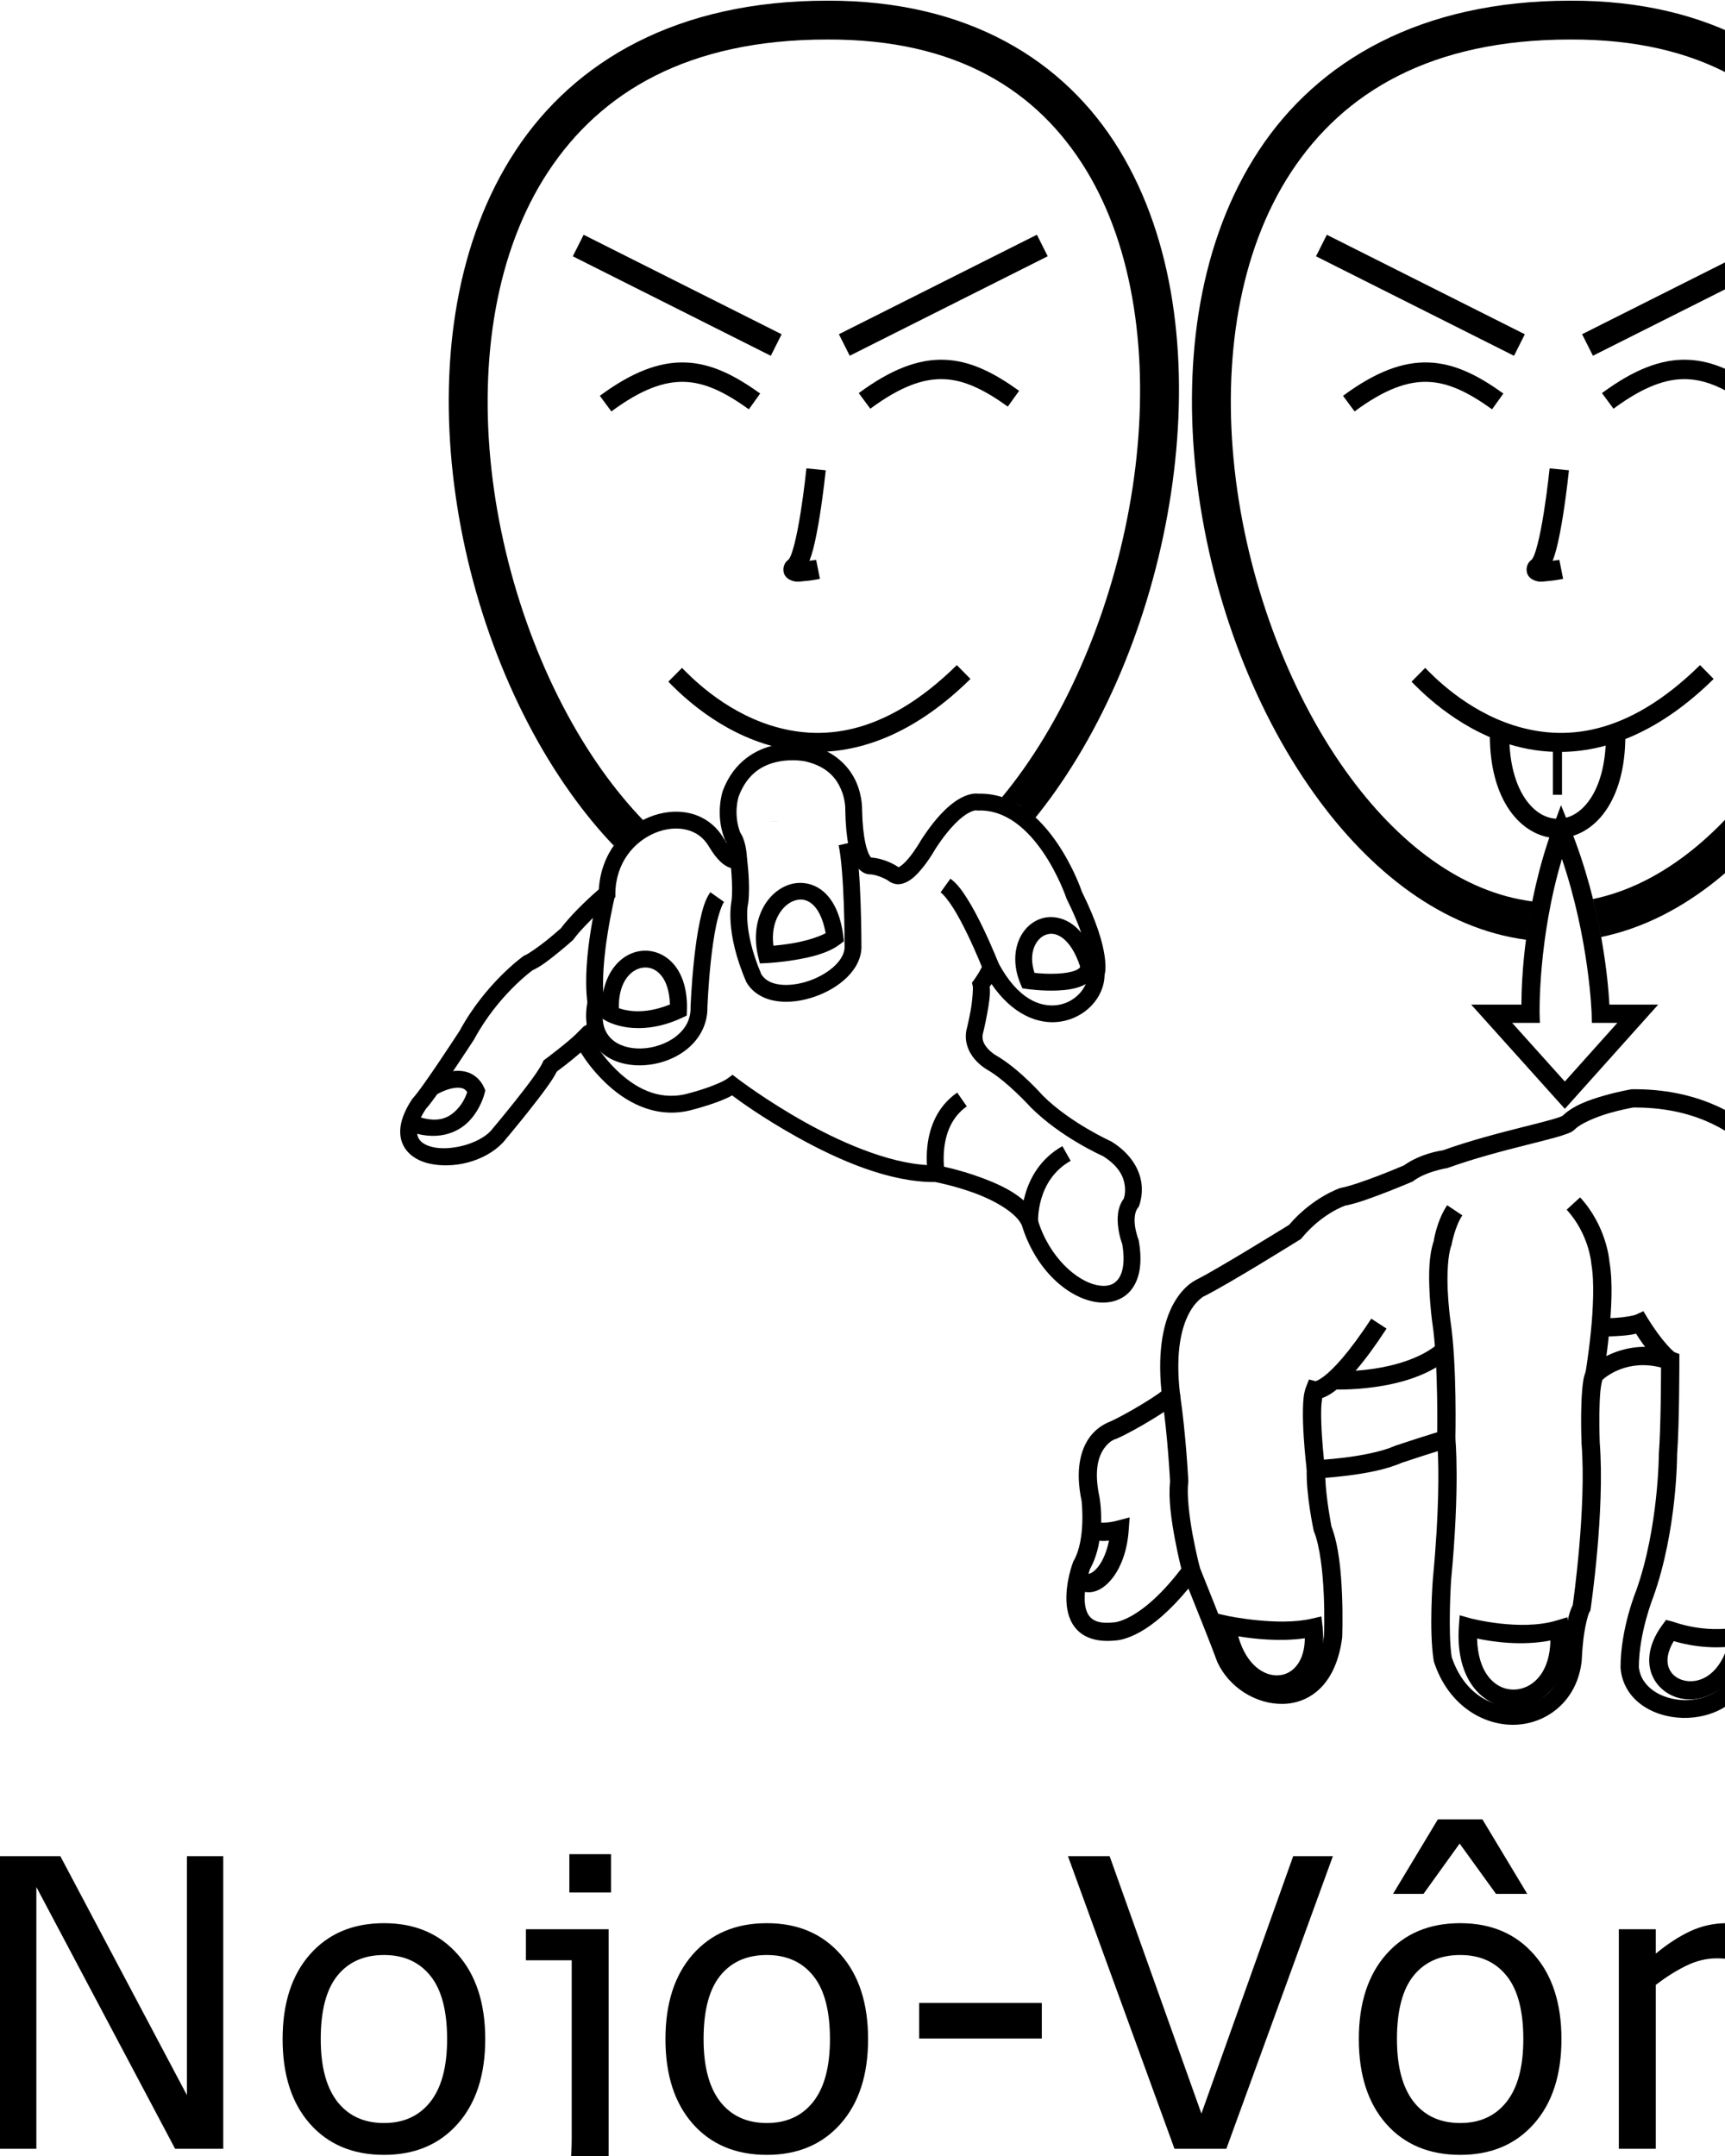<?xml version="1.0" encoding="UTF-8" standalone="no"?>
<!-- Created with Inkscape (http://www.inkscape.org/) -->

<svg
   xmlns:dc="http://purl.org/dc/elements/1.1/"
   xmlns:cc="http://creativecommons.org/ns#"
   xmlns:rdf="http://www.w3.org/1999/02/22-rdf-syntax-ns#"
   xmlns:svg="http://www.w3.org/2000/svg"
   xmlns="http://www.w3.org/2000/svg"
   xmlns:sodipodi="http://sodipodi.sourceforge.net/DTD/sodipodi-0.dtd"
   xmlns:inkscape="http://www.inkscape.org/namespaces/inkscape"
   width="1000"
   height="1250"
   viewBox="0 0 1000 1250"
   version="1.1"
   id="svg25132"
   inkscape:version="0.92.4 (5da689c313, 2019-01-14)"
   sodipodi:docname="Nojo - Nojento - Vomitar.svg">
  <defs
     id="defs25126" />
  <sodipodi:namedview
     id="base"
     pagecolor="#ffffff"
     bordercolor="#666666"
     borderopacity="1.0"
     inkscape:pageopacity="0.0"
     inkscape:pageshadow="2"
     inkscape:zoom="0.1767767"
     inkscape:cx="1211.1197"
     inkscape:cy="624.00212"
     inkscape:document-units="px"
     inkscape:current-layer="layer1"
     showgrid="false"
     units="px"
     inkscape:window-width="1366"
     inkscape:window-height="715"
     inkscape:window-x="-8"
     inkscape:window-y="-8"
     inkscape:window-maximized="1" />
  <g
     inkscape:label="Camada 1"
     inkscape:groupmode="layer"
     id="layer1"
     transform="translate(0,217.583)">
    <path
       style="color:#000000;font-style:normal;font-variant:normal;font-weight:normal;font-stretch:normal;font-size:medium;line-height:normal;font-family:sans-serif;font-variant-ligatures:normal;font-variant-position:normal;font-variant-caps:normal;font-variant-numeric:normal;font-variant-alternates:normal;font-feature-settings:normal;text-indent:0;text-align:start;text-decoration:none;text-decoration-line:none;text-decoration-style:solid;text-decoration-color:#000000;letter-spacing:normal;word-spacing:normal;text-transform:none;writing-mode:lr-tb;direction:ltr;text-orientation:mixed;dominant-baseline:auto;baseline-shift:baseline;text-anchor:start;white-space:normal;shape-padding:0;clip-rule:nonzero;display:inline;overflow:visible;visibility:visible;opacity:1;isolation:auto;mix-blend-mode:normal;color-interpolation:sRGB;color-interpolation-filters:linearRGB;solid-color:#000000;solid-opacity:1;vector-effect:none;fill:#000000;fill-opacity:1;fill-rule:nonzero;stroke:none;stroke-width:9.755;stroke-linecap:butt;stroke-linejoin:miter;stroke-miterlimit:4;stroke-dasharray:none;stroke-dashoffset:0;stroke-opacity:1;color-rendering:auto;image-rendering:auto;shape-rendering:auto;text-rendering:auto;enable-background:accumulate"
       d="m 456.986,213.497 c -2.373,0.107 -4.966,0.383 -7.662,0.932 -10.786,2.195 -23.788,9.305 -30.234,26.277 l -0.023,0.066 -0.023,0.066 c 0,0 -4.691,13.336 1.02,28.02 l 0.338,0.869 0.633,0.684 c 0,0 0.235,0.506 0.455,0.998 -0.646,-0.885 -1.301,-1.788 -2.043,-3.014 l 0.049,0.084 c -4.504,-7.786 -11.635,-12.652 -19.42,-14.518 -7.785,-1.866 -16.186,-0.906 -23.957,2.305 -14.982,6.191 -27.779,21.184 -28.951,41.758 -2.232,1.928 -14.718,12.841 -21.955,22.535 -0.143,0.127 -3.797,3.395 -8.385,7.094 -4.676,3.77 -10.682,7.913 -12.484,8.621 l -0.564,0.221 -0.492,0.354 c 0,0 -21.934,15.65 -36.877,43.295 l 0.197,-0.332 c 0,0 -5.487,8.468 -11.682,17.67 -3.097,4.601 -6.37,9.386 -9.199,13.354 -2.829,3.968 -5.394,7.27 -6.311,8.225 l -0.307,0.318 -0.244,0.371 c -6.286,9.522 -8.287,17.902 -5.867,24.818 2.42,6.917 8.9,10.878 15.859,12.465 13.919,3.174 31.939,-0.982 42.594,-12.066 l 0.107,-0.113 0.102,-0.117 c 0,0 6.919,-8.182 14.305,-17.467 3.693,-4.642 7.504,-9.562 10.662,-13.926 2.72,-3.758 4.752,-6.809 6.156,-9.639 1.049,-0.773 7.781,-5.783 13.883,-11.076 2.767,4.394 7.007,10.497 14.154,17.389 11.186,10.786 28.149,21.005 48.684,16.303 l 0.033,-0.006 0.033,-0.01 c 0,0 4.908,-1.194 10.742,-3.07 4.665,-1.5 9.806,-3.309 14.098,-5.723 3.497,2.622 17.312,12.844 38.104,24.389 23.391,12.988 52.996,26.081 79.66,25.832 0.336,0.064 11.116,2.121 22.99,6.496 12.06,4.443 24.358,11.727 27.279,18.773 l -0.158,-0.441 c 7.61,24.875 25.038,40.96 41.348,44.445 8.155,1.742 16.643,-0.095 21.893,-6.455 5.249,-6.36 6.865,-16.075 4.633,-28.771 l -0.088,-0.492 -0.184,-0.463 c 0,0 -1.294,-3.298 -1.891,-7.426 -0.597,-4.127 -0.19,-8.463 1.611,-10.664 l 0.449,-0.551 0.273,-0.654 c 0,0 2.36,-5.686 1.385,-13.057 -0.976,-7.371 -5.481,-16.72 -17.168,-24.074 l -0.295,-0.184 -0.318,-0.143 c 0,0 -23.631,-10.684 -39.467,-26.52 l 0.193,0.205 c 0,0 -13.584,-15.57 -27.295,-23.48 l -0.051,-0.029 -0.051,-0.029 c 0,0 -2.579,-1.447 -4.777,-3.992 -2.199,-2.546 -3.708,-5.317 -2.461,-9.473 l 0.037,-0.121 0.029,-0.125 c 0,0 1.229,-5.032 2.277,-10.922 0.903,-5.072 1.852,-10.284 1.363,-15.072 0.34,-0.488 0.537,-0.778 1.062,-1.586 11.974,17.58 27.002,23.722 39.795,21.836 14.435,-2.128 25.603,-13.786 25.752,-27.27 0.167,-0.658 0.31,-0.939 0.412,-2.129 0.174,-2.026 0.16,-4.911 -0.412,-8.816 -1.141,-7.792 -4.499,-19.656 -13.121,-37.045 -0.265,-0.788 -4.832,-14.271 -14.266,-28.178 -9.711,-14.316 -24.982,-29.413 -46.082,-28.736 l 1.482,0.182 c 0,0 -1.884,-0.422 -3.852,-0.209 -1.967,0.213 -4.537,0.907 -7.537,2.523 -6.001,3.234 -13.728,10.05 -22.996,24.385 l -0.082,0.129 -0.076,0.133 c 0,0 -3.233,5.701 -7.074,10.305 -1.921,2.302 -4.063,4.252 -5.314,4.939 -0.466,0.256 -0.534,0.238 -0.598,0.254 l -0.16,-0.16 -0.418,-0.275 c 0,0 -6.638,-4.562 -15.186,-5.188 h -0.008 c 0.066,0.041 -0.162,0.054 -0.855,-1.066 -1.538,-2.486 -4.104,-9.917 -4.434,-26.662 l -0.004,0.316 c 0,0 0.361,-7.649 -3.295,-16.1 -3.656,-8.451 -11.811,-18.066 -27.197,-21.703 l -0.012,-0.002 -0.012,-0.004 c 0,0 -5.138,-1.209 -12.258,-0.889 z m 0.346,9.744 c 5.623,-0.271 9.677,0.642 9.697,0.646 12.536,2.965 17.75,9.764 20.482,16.08 2.733,6.317 2.504,11.785 2.504,11.785 l -0.008,0.158 0.004,0.158 c 0.347,17.613 2.69,26.431 5.891,31.604 1.6,2.586 3.572,4.254 5.484,5.053 0.956,0.399 1.866,0.577 2.609,0.625 0.744,0.048 1.682,-0.102 1.682,-0.102 l -1.33,0.086 c 5.331,0.39 10.541,3.611 10.541,3.611 l -0.77,-0.627 c 1.642,1.642 4.019,2.689 6.24,2.748 2.221,0.059 4.127,-0.645 5.756,-1.539 3.258,-1.788 5.796,-4.469 8.111,-7.244 4.471,-5.359 7.707,-11.112 7.934,-11.518 8.684,-13.431 15.439,-18.942 19.432,-21.094 1.996,-1.076 3.301,-1.341 3.959,-1.412 0.658,-0.071 0.15,-0.104 0.15,-0.104 l 0.727,0.205 0.756,-0.023 c 16.241,-0.521 28.856,11.432 37.695,24.463 8.839,13.031 13.293,26.301 13.293,26.301 l 0.107,0.322 0.15,0.303 c 8.328,16.773 11.307,27.741 12.258,34.232 0.475,3.246 0.449,5.373 0.346,6.57 -0.103,1.198 -0.115,1.035 -0.115,1.035 l -0.309,0.82 -0.002,0.879 c -0.021,7.968 -7.401,16.367 -17.441,17.848 -10.04,1.48 -23.136,-3.303 -34.416,-24.439 l -5.615,-10.525 -3.367,11.445 c -0.316,1.076 -1.595,3.565 -2.781,5.469 -1.186,1.903 -2.221,3.322 -2.221,3.322 l -1.303,1.781 0.479,2.154 c 0.242,1.09 -0.192,8.017 -1.178,13.557 -0.986,5.539 -2.15,10.32 -2.15,10.32 l 0.066,-0.246 c -2.344,7.813 0.936,14.616 4.422,18.652 3.486,4.037 7.488,6.18 7.488,6.18 l -0.102,-0.057 c 11.182,6.451 24.887,21.52 24.887,21.52 l 0.094,0.105 0.1,0.1 c 17.145,17.145 40.489,27.667 41.898,28.295 9.498,6.022 11.939,12.193 12.576,17.006 0.64,4.837 -0.711,8.008 -0.711,8.008 l 0.723,-1.203 c -4.662,5.698 -4.494,12.851 -3.715,18.238 0.677,4.683 1.883,7.978 2.23,8.896 1.874,10.903 0.092,17.423 -2.57,20.648 -2.682,3.249 -6.631,4.343 -12.332,3.125 -11.402,-2.436 -27.352,-15.843 -34.057,-37.758 l -0.068,-0.225 -0.09,-0.217 c -5.217,-12.581 -19.965,-19.419 -32.918,-24.191 -12.953,-4.772 -24.785,-6.979 -24.785,-6.979 l -0.49,-0.092 -0.5,0.01 c -23.404,0.446 -52.571,-11.902 -75.512,-24.641 -22.941,-12.738 -39.67,-25.576 -39.67,-25.576 l -2.902,-2.229 -2.953,2.164 c -2.485,1.822 -8.931,4.457 -14.398,6.215 -5.444,1.75 -9.985,2.86 -10.023,2.869 -16.42,3.749 -29.797,-4.263 -39.711,-13.822 -9.919,-9.564 -15.557,-20.174 -15.557,-20.174 l -3.088,-5.848 -4.674,4.676 c -5.074,5.074 -18.125,14.848 -18.125,14.848 l -1.082,0.803 -0.518,1.242 c -0.466,1.118 -2.811,4.921 -5.824,9.084 -3.013,4.163 -6.757,8.997 -10.395,13.57 -7.2,9.052 -13.833,16.9 -13.973,17.064 -7.38,7.616 -23.451,11.515 -33.332,9.262 -4.952,-1.129 -7.802,-3.263 -8.82,-6.174 -1.019,-2.911 -0.566,-8.093 4.801,-16.223 l -0.553,0.689 c 1.956,-2.037 4.299,-5.226 7.215,-9.314 2.915,-4.088 6.225,-8.926 9.352,-13.57 6.252,-9.288 11.775,-17.812 11.775,-17.812 l 0.105,-0.164 0.092,-0.17 c 13.593,-25.147 33.252,-39.469 33.789,-39.857 4.649,-2.058 9.558,-5.959 14.17,-9.678 4.898,-3.949 8.926,-7.551 8.926,-7.551 l 0.391,-0.35 0.309,-0.424 c 6.152,-8.486 22.465,-22.877 22.465,-22.877 l 1.65,-1.432 0.029,-2.188 c 0.239,-17.904 10.934,-30.108 23.123,-35.145 6.095,-2.518 12.489,-3.145 17.959,-1.834 5.47,1.311 10.051,4.386 13.25,9.916 l 0.023,0.041 0.025,0.041 c 4.444,7.343 8.264,10.789 12.162,12.115 1.949,0.663 3.872,0.649 5.295,0.283 1.423,-0.366 2.736,-1.34 2.736,-1.34 l 1.891,-1.551 -0.113,-2.445 c -0.261,-5.612 -1.253,-9.568 -2.309,-12.244 -0.546,-1.386 -1.196,-2.503 -1.717,-3.295 -4.091,-10.913 -0.873,-20.665 -0.807,-20.863 5.286,-13.852 14.516,-18.385 23.031,-20.117 2.132,-0.434 4.184,-0.658 6.062,-0.748 z"
       id="path2267"
       inkscape:connector-curvature="0" />
    <path
       style="color:#000000;font-style:normal;font-variant:normal;font-weight:normal;font-stretch:normal;font-size:medium;line-height:normal;font-family:sans-serif;font-variant-ligatures:normal;font-variant-position:normal;font-variant-caps:normal;font-variant-numeric:normal;font-variant-alternates:normal;font-feature-settings:normal;text-indent:0;text-align:start;text-decoration:none;text-decoration-line:none;text-decoration-style:solid;text-decoration-color:#000000;letter-spacing:normal;word-spacing:normal;text-transform:none;writing-mode:lr-tb;direction:ltr;text-orientation:mixed;dominant-baseline:auto;baseline-shift:baseline;text-anchor:start;white-space:normal;shape-padding:0;clip-rule:nonzero;display:inline;overflow:visible;visibility:visible;opacity:1;isolation:auto;mix-blend-mode:normal;color-interpolation:sRGB;color-interpolation-filters:linearRGB;solid-color:#000000;solid-opacity:1;vector-effect:none;fill:#000000;fill-opacity:1;fill-rule:nonzero;stroke:none;stroke-width:9.755;stroke-linecap:butt;stroke-linejoin:miter;stroke-miterlimit:4;stroke-dasharray:none;stroke-dashoffset:0;stroke-opacity:1;color-rendering:auto;image-rendering:auto;shape-rendering:auto;text-rendering:auto;enable-background:accumulate"
       d="m 550.961,291.851 -5.686,7.928 c 1.633,1.172 4.624,4.762 7.461,9.316 2.837,4.554 5.726,10.075 8.281,15.377 5.111,10.603 8.887,20.27 8.887,20.27 l 9.088,-3.545 c 0,0 -3.886,-9.962 -9.188,-20.961 -2.651,-5.5 -5.655,-11.271 -8.787,-16.299 -3.132,-5.028 -6.184,-9.308 -10.057,-12.086 z"
       id="path2269"
       inkscape:connector-curvature="0" />
    <path
       style="color:#000000;font-style:normal;font-variant:normal;font-weight:normal;font-stretch:normal;font-size:medium;line-height:normal;font-family:sans-serif;font-variant-ligatures:normal;font-variant-position:normal;font-variant-caps:normal;font-variant-numeric:normal;font-variant-alternates:normal;font-feature-settings:normal;text-indent:0;text-align:start;text-decoration:none;text-decoration-line:none;text-decoration-style:solid;text-decoration-color:#000000;letter-spacing:normal;word-spacing:normal;text-transform:none;writing-mode:lr-tb;direction:ltr;text-orientation:mixed;dominant-baseline:auto;baseline-shift:baseline;text-anchor:start;white-space:normal;shape-padding:0;clip-rule:nonzero;display:inline;overflow:visible;visibility:visible;opacity:1;isolation:auto;mix-blend-mode:normal;color-interpolation:sRGB;color-interpolation-filters:linearRGB;solid-color:#000000;solid-opacity:1;vector-effect:none;fill:#000000;fill-opacity:1;fill-rule:nonzero;stroke:none;stroke-width:9.755;stroke-linecap:butt;stroke-linejoin:miter;stroke-miterlimit:4;stroke-dasharray:none;stroke-dashoffset:0;stroke-opacity:1;color-rendering:auto;image-rendering:auto;shape-rendering:auto;text-rendering:auto;enable-background:accumulate"
       d="m 495.664,270.304 -9.506,2.193 c 1.571,6.807 2.574,21.729 3.02,34.469 0.445,12.739 0.445,23.557 0.445,23.557 v 0.125 l 0.008,0.125 c 0.19,3.708 -1.645,7.56 -5.393,11.266 -3.747,3.705 -9.283,6.978 -15.186,9.023 -5.903,2.045 -12.162,2.852 -17.188,2.156 -4.925,-0.682 -8.397,-2.574 -10.488,-5.885 -5.748,-13.426 -7.637,-23.807 -8.104,-30.723 -0.471,-6.988 0.371,-10.021 0.371,-10.021 l 0.076,-0.301 0.037,-0.309 c 1.344,-11.021 -0.723,-25.869 -0.723,-25.869 l -9.674,1.248 c 0,0 1.762,14.833 0.713,23.439 l 0.115,-0.607 c 0,0 -1.194,4.985 -0.648,13.076 0.546,8.091 2.722,19.728 9.037,34.34 l 0.131,0.303 0.17,0.283 c 3.859,6.392 10.613,9.713 17.646,10.688 7.033,0.974 14.605,-0.134 21.721,-2.6 7.115,-2.465 13.787,-6.297 18.852,-11.305 5.064,-5.008 8.646,-11.474 8.275,-18.703 l 0.006,0.25 c 0,0 10e-4,-10.966 -0.451,-23.898 -0.452,-12.932 -1.244,-27.569 -3.264,-36.32 z"
       id="path2271"
       inkscape:connector-curvature="0" />
    <path
       style="color:#000000;font-style:normal;font-variant:normal;font-weight:normal;font-stretch:normal;font-size:medium;line-height:normal;font-family:sans-serif;font-variant-ligatures:normal;font-variant-position:normal;font-variant-caps:normal;font-variant-numeric:normal;font-variant-alternates:normal;font-feature-settings:normal;text-indent:0;text-align:start;text-decoration:none;text-decoration-line:none;text-decoration-style:solid;text-decoration-color:#000000;letter-spacing:normal;word-spacing:normal;text-transform:none;writing-mode:lr-tb;direction:ltr;text-orientation:mixed;dominant-baseline:auto;baseline-shift:baseline;text-anchor:start;white-space:normal;shape-padding:0;clip-rule:nonzero;display:inline;overflow:visible;visibility:visible;opacity:1;isolation:auto;mix-blend-mode:normal;color-interpolation:sRGB;color-interpolation-filters:linearRGB;solid-color:#000000;solid-opacity:1;vector-effect:none;fill:#000000;fill-opacity:1;fill-rule:nonzero;stroke:none;stroke-width:9.755;stroke-linecap:butt;stroke-linejoin:miter;stroke-miterlimit:4;stroke-dasharray:none;stroke-dashoffset:0;stroke-opacity:1;color-rendering:auto;image-rendering:auto;shape-rendering:auto;text-rendering:auto;enable-background:accumulate"
       d="m 347.115,299.159 c 0,0 -9.99,37.845 -6.615,64.404 -2.207,12.008 0.688,21.815 6.977,27.994 6.469,6.357 15.669,8.816 24.793,8.496 9.124,-0.32 18.399,-3.392 25.65,-9.096 7.251,-5.704 12.421,-14.404 12.176,-24.885 l -0.002,0.295 c 0,0 0.476,-12.725 2.01,-26.914 0.767,-7.095 1.803,-14.546 3.139,-20.824 1.335,-6.279 3.222,-11.498 4.494,-13.301 l -7.969,-5.625 c -3.036,4.301 -4.621,10.093 -6.068,16.896 -1.447,6.804 -2.506,14.508 -3.295,21.805 -1.578,14.594 -2.059,27.6 -2.059,27.6 l -0.006,0.148 0.004,0.148 c 0.17,7.268 -3.1,12.778 -8.455,16.99 -5.355,4.212 -12.85,6.762 -19.961,7.012 -7.111,0.25 -13.613,-1.772 -17.615,-5.705 -4.002,-3.933 -6.259,-9.881 -4.156,-20.057 l 0.168,-0.818 -0.111,-0.826 c -3.088,-22.723 6.355,-61.332 6.355,-61.332 z"
       id="path2273"
       inkscape:connector-curvature="0" />
    <path
       style="color:#000000;font-style:normal;font-variant:normal;font-weight:normal;font-stretch:normal;font-size:medium;line-height:normal;font-family:sans-serif;font-variant-ligatures:normal;font-variant-position:normal;font-variant-caps:normal;font-variant-numeric:normal;font-variant-alternates:normal;font-feature-settings:normal;text-indent:0;text-align:start;text-decoration:none;text-decoration-line:none;text-decoration-style:solid;text-decoration-color:#000000;letter-spacing:normal;word-spacing:normal;text-transform:none;writing-mode:lr-tb;direction:ltr;text-orientation:mixed;dominant-baseline:auto;baseline-shift:baseline;text-anchor:start;white-space:normal;shape-padding:0;clip-rule:nonzero;display:inline;overflow:visible;visibility:visible;opacity:1;isolation:auto;mix-blend-mode:normal;color-interpolation:sRGB;color-interpolation-filters:linearRGB;solid-color:#000000;solid-opacity:1;vector-effect:none;fill:#000000;fill-opacity:1;fill-rule:nonzero;stroke:none;stroke-width:9.755;stroke-linecap:butt;stroke-linejoin:miter;stroke-miterlimit:4;stroke-dasharray:none;stroke-dashoffset:0;stroke-opacity:1;color-rendering:auto;image-rendering:auto;shape-rendering:auto;text-rendering:auto;enable-background:accumulate"
       d="m 265.254,403.257 c -1.869,0.019 -3.67,0.284 -5.35,0.65 -6.717,1.467 -12.1,4.855 -12.1,4.855 l 5.098,8.318 c 0,0 4.431,-2.626 9.084,-3.643 2.326,-0.508 4.552,-0.541 6.084,-0.057 1.113,0.352 1.958,1.061 2.76,2.217 -0.632,1.955 -2.109,6 -5.807,9.928 -4.732,5.026 -11.487,8.937 -25.766,3.16 l -3.66,9.043 c 17.078,6.909 29.712,1.724 36.529,-5.518 6.817,-7.241 8.82,-16.057 8.82,-16.057 l 0.385,-1.6 -0.664,-1.506 c -2.04,-4.63 -5.76,-7.736 -9.658,-8.969 -1.949,-0.616 -3.887,-0.843 -5.756,-0.824 z"
       id="path2275"
       inkscape:connector-curvature="0" />
    <path
       style="color:#000000;font-style:normal;font-variant:normal;font-weight:normal;font-stretch:normal;font-size:medium;line-height:normal;font-family:sans-serif;font-variant-ligatures:normal;font-variant-position:normal;font-variant-caps:normal;font-variant-numeric:normal;font-variant-alternates:normal;font-feature-settings:normal;text-indent:0;text-align:start;text-decoration:none;text-decoration-line:none;text-decoration-style:solid;text-decoration-color:#000000;letter-spacing:normal;word-spacing:normal;text-transform:none;writing-mode:lr-tb;direction:ltr;text-orientation:mixed;dominant-baseline:auto;baseline-shift:baseline;text-anchor:start;white-space:normal;shape-padding:0;clip-rule:nonzero;display:inline;overflow:visible;visibility:visible;opacity:1;isolation:auto;mix-blend-mode:normal;color-interpolation:sRGB;color-interpolation-filters:linearRGB;solid-color:#000000;solid-opacity:1;vector-effect:none;fill:#000000;fill-opacity:1;fill-rule:nonzero;stroke:none;stroke-width:9.755;stroke-linecap:butt;stroke-linejoin:miter;stroke-miterlimit:4;stroke-dasharray:none;stroke-dashoffset:0;stroke-opacity:1;color-rendering:auto;image-rendering:auto;shape-rendering:auto;text-rendering:auto;enable-background:accumulate"
       d="m 372.676,333.644 c -13.584,0.937 -25.303,15.087 -23.641,36.84 l 0.195,2.545 2.199,1.291 c 0,0 4.915,2.81 12.613,3.805 7.698,0.995 18.597,0.35 31.361,-5.625 l 2.703,-1.266 0.104,-2.982 c 0.389,-11.261 -2.273,-20.047 -7.037,-26.059 -4.764,-6.012 -11.706,-9.017 -18.498,-8.549 z m 0.672,9.732 c 3.629,-0.25 7.21,1.125 10.182,4.875 2.619,3.305 4.596,8.781 4.83,16.537 -9.693,3.938 -17.57,4.37 -23.066,3.66 -2.95,-0.381 -5.086,-0.997 -6.561,-1.525 -0.284,-16.079 7.762,-23.074 14.615,-23.547 z"
       id="path2277"
       inkscape:connector-curvature="0" />
    <path
       style="color:#000000;font-style:normal;font-variant:normal;font-weight:normal;font-stretch:normal;font-size:medium;line-height:normal;font-family:sans-serif;font-variant-ligatures:normal;font-variant-position:normal;font-variant-caps:normal;font-variant-numeric:normal;font-variant-alternates:normal;font-feature-settings:normal;text-indent:0;text-align:start;text-decoration:none;text-decoration-line:none;text-decoration-style:solid;text-decoration-color:#000000;letter-spacing:normal;word-spacing:normal;text-transform:none;writing-mode:lr-tb;direction:ltr;text-orientation:mixed;dominant-baseline:auto;baseline-shift:baseline;text-anchor:start;white-space:normal;shape-padding:0;clip-rule:nonzero;display:inline;overflow:visible;visibility:visible;opacity:1;isolation:auto;mix-blend-mode:normal;color-interpolation:sRGB;color-interpolation-filters:linearRGB;solid-color:#000000;solid-opacity:1;vector-effect:none;fill:#000000;fill-opacity:1;fill-rule:nonzero;stroke:none;stroke-width:9.755;stroke-linecap:butt;stroke-linejoin:miter;stroke-miterlimit:4;stroke-dasharray:none;stroke-dashoffset:0;stroke-opacity:1;color-rendering:auto;image-rendering:auto;shape-rendering:auto;text-rendering:auto;enable-background:accumulate"
       d="m 462.219,294.363 c -1.752,0.145 -3.478,0.514 -5.133,1.098 -13.235,4.667 -22.484,21.403 -17.543,41.621 l 0.953,3.906 4.018,-0.191 c 0,0 7.366,-0.348 16.201,-1.816 8.835,-1.469 19.159,-3.729 26.295,-9.16 l 2.229,-1.697 -0.342,-2.779 c -1.505,-12.235 -5.565,-20.848 -11.492,-25.984 -4.446,-3.853 -9.93,-5.432 -15.186,-4.996 z m 0.873,9.643 c 2.721,-0.304 5.334,0.48 7.924,2.725 3.082,2.671 6.064,8.061 7.619,16.725 -4.816,2.575 -12.552,4.744 -19.52,5.902 -4.242,0.705 -8.001,1.121 -10.76,1.371 -1.872,-14.083 5.14,-23.658 11.975,-26.068 0.935,-0.33 1.855,-0.553 2.762,-0.654 z"
       id="path2279"
       inkscape:connector-curvature="0" />
    <path
       style="color:#000000;font-style:normal;font-variant:normal;font-weight:normal;font-stretch:normal;font-size:medium;line-height:normal;font-family:sans-serif;font-variant-ligatures:normal;font-variant-position:normal;font-variant-caps:normal;font-variant-numeric:normal;font-variant-alternates:normal;font-feature-settings:normal;text-indent:0;text-align:start;text-decoration:none;text-decoration-line:none;text-decoration-style:solid;text-decoration-color:#000000;letter-spacing:normal;word-spacing:normal;text-transform:none;writing-mode:lr-tb;direction:ltr;text-orientation:mixed;dominant-baseline:auto;baseline-shift:baseline;text-anchor:start;white-space:normal;shape-padding:0;clip-rule:nonzero;display:inline;overflow:visible;visibility:visible;opacity:1;isolation:auto;mix-blend-mode:normal;color-interpolation:sRGB;color-interpolation-filters:linearRGB;solid-color:#000000;solid-opacity:1;vector-effect:none;fill:#000000;fill-opacity:1;fill-rule:nonzero;stroke:none;stroke-width:9.755;stroke-linecap:butt;stroke-linejoin:miter;stroke-miterlimit:4;stroke-dasharray:none;stroke-dashoffset:0;stroke-opacity:1;color-rendering:auto;image-rendering:auto;shape-rendering:auto;text-rendering:auto;enable-background:accumulate"
       d="m 607.063,314.253 c -1.601,0.185 -3.16,0.575 -4.641,1.164 -11.844,4.71 -17.955,20.566 -10.814,37.469 l 1.072,2.535 2.725,0.395 c 0,0 8.825,1.301 18.094,0.848 4.634,-0.227 9.417,-0.827 13.682,-2.602 4.265,-1.774 8.5,-5.535 8.984,-10.932 l 0.084,-0.941 -0.273,-0.904 c -3.353,-11.107 -8.358,-18.669 -14.4,-23.031 -4.532,-3.272 -9.709,-4.556 -14.512,-4 z m 1.201,9.627 c 2.302,-0.32 4.809,0.268 7.602,2.283 3.547,2.56 7.427,7.845 10.318,16.707 -0.258,0.782 -0.816,1.38 -2.752,2.186 -2.447,1.018 -6.391,1.667 -10.41,1.863 -5.744,0.281 -10.461,-0.146 -13.314,-0.459 -3.853,-11.757 0.921,-19.832 6.32,-21.979 0.725,-0.288 1.469,-0.495 2.236,-0.602 z"
       id="path2281"
       inkscape:connector-curvature="0" />
    <path
       style="color:#000000;font-style:normal;font-variant:normal;font-weight:normal;font-stretch:normal;font-size:medium;line-height:normal;font-family:sans-serif;font-variant-ligatures:normal;font-variant-position:normal;font-variant-caps:normal;font-variant-numeric:normal;font-variant-alternates:normal;font-feature-settings:normal;text-indent:0;text-align:start;text-decoration:none;text-decoration-line:none;text-decoration-style:solid;text-decoration-color:#000000;letter-spacing:normal;word-spacing:normal;text-transform:none;writing-mode:lr-tb;direction:ltr;text-orientation:mixed;dominant-baseline:auto;baseline-shift:baseline;text-anchor:start;white-space:normal;shape-padding:0;clip-rule:nonzero;display:inline;overflow:visible;visibility:visible;opacity:1;isolation:auto;mix-blend-mode:normal;color-interpolation:sRGB;color-interpolation-filters:linearRGB;solid-color:#000000;solid-opacity:1;vector-effect:none;fill:#000000;fill-opacity:1;fill-rule:nonzero;stroke:none;stroke-width:9.755;stroke-linecap:butt;stroke-linejoin:miter;stroke-miterlimit:4;stroke-dasharray:none;stroke-dashoffset:0;stroke-opacity:1;color-rendering:auto;image-rendering:auto;shape-rendering:auto;text-rendering:auto;enable-background:accumulate"
       d="m 615.881,446.935 c -25.48,14.345 -23.803,44.473 -23.803,44.473 l 9.74,-0.549 c 0,0 -1.37,-24.042 18.848,-35.424 z"
       id="path2283"
       inkscape:connector-curvature="0" />
    <path
       style="color:#000000;font-style:normal;font-variant:normal;font-weight:normal;font-stretch:normal;font-size:medium;line-height:normal;font-family:sans-serif;font-variant-ligatures:normal;font-variant-position:normal;font-variant-caps:normal;font-variant-numeric:normal;font-variant-alternates:normal;font-feature-settings:normal;text-indent:0;text-align:start;text-decoration:none;text-decoration-line:none;text-decoration-style:solid;text-decoration-color:#000000;letter-spacing:normal;word-spacing:normal;text-transform:none;writing-mode:lr-tb;direction:ltr;text-orientation:mixed;dominant-baseline:auto;baseline-shift:baseline;text-anchor:start;white-space:normal;shape-padding:0;clip-rule:nonzero;display:inline;overflow:visible;visibility:visible;opacity:1;isolation:auto;mix-blend-mode:normal;color-interpolation:sRGB;color-interpolation-filters:linearRGB;solid-color:#000000;solid-opacity:1;vector-effect:none;fill:#000000;fill-opacity:1;fill-rule:nonzero;stroke:none;stroke-width:9.755;stroke-linecap:butt;stroke-linejoin:miter;stroke-miterlimit:4;stroke-dasharray:none;stroke-dashoffset:0;stroke-opacity:1;color-rendering:auto;image-rendering:auto;shape-rendering:auto;text-rendering:auto;enable-background:accumulate"
       d="m 554.899,415.867 c -23.359,16.217 -16.832,47.961 -16.832,47.961 l 9.572,-1.877 c 0,0 -4.775,-25.852 12.824,-38.07 z"
       id="path2285"
       inkscape:connector-curvature="0" />
    <path
       style="color:#000000;font-style:normal;font-variant:normal;font-weight:normal;font-stretch:normal;font-size:medium;line-height:normal;font-family:sans-serif;font-variant-ligatures:normal;font-variant-position:normal;font-variant-caps:normal;font-variant-numeric:normal;font-variant-alternates:normal;font-feature-settings:normal;text-indent:0;text-align:start;text-decoration:none;text-decoration-line:none;text-decoration-style:solid;text-decoration-color:#000000;letter-spacing:normal;word-spacing:normal;text-transform:none;writing-mode:lr-tb;direction:ltr;text-orientation:mixed;dominant-baseline:auto;baseline-shift:baseline;text-anchor:start;white-space:normal;shape-padding:0;clip-rule:nonzero;display:inline;overflow:visible;visibility:visible;opacity:1;isolation:auto;mix-blend-mode:normal;color-interpolation:sRGB;color-interpolation-filters:linearRGB;solid-color:#000000;solid-opacity:1;vector-effect:none;fill:#000000;fill-opacity:1;fill-rule:nonzero;stroke:none;stroke-width:9.755;stroke-linecap:butt;stroke-linejoin:miter;stroke-miterlimit:4;stroke-dasharray:none;stroke-dashoffset:0;stroke-opacity:1;color-rendering:auto;image-rendering:auto;shape-rendering:auto;text-rendering:auto;enable-background:accumulate"
       d="m 340.639,375.8 c 0.205,-0.491 -1.352,1.662 -2.873,2.996 -1.521,1.334 -2.924,2.361 -2.924,2.361 l 5.756,7.877 c 0,0 1.71,-1.246 3.6,-2.904 1.89,-1.658 4.044,-3.215 5.445,-6.578 z"
       id="path2289"
       inkscape:connector-curvature="0" />
    <path
       style="color:#000000;font-style:normal;font-variant:normal;font-weight:normal;font-stretch:normal;font-size:medium;line-height:normal;font-family:sans-serif;font-variant-ligatures:normal;font-variant-position:normal;font-variant-caps:normal;font-variant-numeric:normal;font-variant-alternates:normal;font-feature-settings:normal;text-indent:0;text-align:start;text-decoration:none;text-decoration-line:none;text-decoration-style:solid;text-decoration-color:#000000;letter-spacing:normal;word-spacing:normal;text-transform:none;writing-mode:lr-tb;direction:ltr;text-orientation:mixed;dominant-baseline:auto;baseline-shift:baseline;text-anchor:start;white-space:normal;shape-padding:0;clip-rule:nonzero;display:inline;overflow:visible;visibility:visible;opacity:1;isolation:auto;mix-blend-mode:normal;color-interpolation:sRGB;color-interpolation-filters:linearRGB;solid-color:#000000;solid-opacity:1;vector-effect:none;fill:#000000;fill-opacity:1;fill-rule:nonzero;stroke:none;stroke-width:10.578;stroke-linecap:butt;stroke-linejoin:miter;stroke-miterlimit:4;stroke-dasharray:none;stroke-dashoffset:0;stroke-opacity:1;color-rendering:auto;image-rendering:auto;shape-rendering:auto;text-rendering:auto;enable-background:accumulate"
       d="m 946.371,413.935 -0.412,0.004 -0.406,0.066 c 0,0 -7.222,1.193 -15.67,3.637 -8.447,2.444 -18.185,5.708 -24.396,12.064 l 0.256,-0.244 c 0.64,-0.573 -0.102,0.04 -1.311,0.494 -1.209,0.454 -2.98,1.014 -5.135,1.627 -4.309,1.226 -10.176,2.688 -16.92,4.391 -13.343,3.369 -30.138,7.705 -45.982,13.389 -1.448,0.189 -12.914,1.883 -22.479,8.697 -0.302,0.129 -6.623,2.84 -14.498,5.885 -8.06,3.117 -17.753,6.439 -21.812,7.115 l -0.387,0.065 -0.373,0.119 c 0,0 -15.776,5.217 -29.594,21.346 -1.045,0.646 -41.472,25.655 -53.408,31.623 l 0.371,-0.168 c 0,0 -2.351,1.019 -4.926,3.121 -2.575,2.102 -5.778,5.461 -8.666,10.531 -5.576,9.787 -9.84,25.889 -7.311,51.398 -0.548,0.429 -1.096,0.86 -1.932,1.447 -2.272,1.596 -5.414,3.622 -8.826,5.701 -6.824,4.158 -14.895,8.599 -19.379,10.549 l 0.699,-0.248 c 0,0 -7.003,2.065 -12.16,9.098 -5.157,7.032 -8.581,18.925 -4.658,37.156 l -0.061,-0.322 c 0,0 2.679,22.179 -4.584,34.889 l -0.217,0.377 -0.15,0.408 c 0,0 -4.31,11.094 -3.809,22.688 0.251,5.797 1.755,12.148 6.508,16.873 4.671,4.643 12.059,6.815 21.527,5.854 0.1,-0.003 1.973,-0.053 4.477,-0.703 2.569,-0.667 6.104,-1.946 10.404,-4.365 7.305,-4.109 16.888,-11.855 27.799,-25.076 3.823,9.54 13.515,33.636 16.646,42.334 l 0.078,0.221 0.1,0.213 c 6.699,14.443 22.16,24.364 37.906,24.119 7.873,-0.122 15.896,-3.077 22.117,-9.461 6.221,-6.384 10.558,-15.928 12.26,-28.814 l 0.033,-0.238 0.008,-0.242 c 0,0 0.446,-11.075 -0.107,-24.584 -0.54,-13.181 -1.859,-28.471 -6.102,-39.43 -0.007,-0.036 -3.128,-15.844 -3.604,-28.301 3.282,-0.243 7.825,-0.647 12.918,-1.291 10.133,-1.281 22.338,-3.386 31.639,-7.547 l -0.488,0.191 c 0,0 6.476,-2.159 13.156,-4.312 2.858,-0.921 5.586,-1.775 8.006,-2.52 0.501,10.416 0.916,34.419 -2.854,74 l -0.006,0.06 -0.006,0.059 c 0,0 -2.362,29.779 0.49,47.367 l 0.066,0.406 0.129,0.393 c 8.039,24.553 27.948,36.794 46.697,36.363 18.75,-0.431 36.423,-13.983 38.887,-37.012 l 0.019,-0.18 0.008,-0.184 c 0,0 0.213,-5.595 0.949,-12.061 0.736,-6.465 2.51,-14.162 3.547,-15.924 l 0.525,-0.893 0.15,-1.025 c 0,0 8.399,-56.617 5.262,-96.502 l 0.012,0.201 c 0,0 -0.32,-7.941 -0.213,-16.752 0.053,-4.405 0.216,-9.022 0.562,-12.855 0.313,-3.459 0.933,-5.949 1.199,-6.799 2.244,-2.056 14.651,-12.125 33.98,-7.141 -0.016,6.176 -0.12,35.119 -1.256,49.885 l -0.016,0.203 v 0.203 c 0,0 -0.118,42.509 -13.186,79.182 l 0.086,-0.223 c 0,0 -9.098,21.887 -9.098,44.654 v 0.234 l 0.019,0.236 c 3.278,36.726 67.72,40.073 76.17,-0.258 l -0.119,0.467 c 0,0 2.017,-6.579 5.1,-14.551 3.082,-7.971 7.402,-17.389 11.01,-22.078 l 0.361,-0.469 0.25,-0.539 c 0,0 13.412,-28.825 16.133,-60.5 0,-5e-5 0,-0.025 0,-0.025 0.01,-0.07 1.086,-10.868 2.174,-22.994 0.406,-4.524 0.769,-8.959 1.121,-13.309 0.93,1.183 1.956,2.292 3.062,3.338 -0.081,1.939 -0.389,8.728 -0.486,19.299 -0.105,11.479 0.063,24.62 1.342,33.699 -0.398,1.434 -3.563,12.903 -6.668,27.549 -3.304,15.584 -6.499,33.359 -4.969,45.348 l 0.01,0.051 0.01,0.051 c 2.941,19.912 15.254,31.426 28.627,32.822 13.373,1.397 27.001,-7.128 32.103,-22.414 l 0.084,-0.252 0.059,-0.262 c 0,0 1.354,-6.006 3.373,-12.812 2.019,-6.806 5.313,-14.768 6.641,-16.391 l 0.541,-0.66 0.305,-0.797 c 0,0 14.29,-36.192 13.865,-62.914 0,0 1.88,-18.421 1.488,-39.566 -0.196,-10.573 -0.948,-21.851 -2.85,-32.053 -1.901,-10.202 -4.78,-19.392 -10.34,-25.91 l 0.305,0.393 c 0,0 -5.119,-7.293 -11.408,-15.678 -6.289,-8.385 -13.499,-17.696 -18.859,-22.699 l -0.029,-0.027 -0.031,-0.027 c 0,0 -12.235,-11.092 -21.623,-29.281 l -0.084,-0.16 -0.094,-0.156 c 0,0 -3.217,-5.314 -7.879,-11.342 -4.247,-5.492 -9.541,-11.582 -15.848,-15.348 -1.659,-3.719 -7.428,-15.379 -19.844,-27.252 -14.888,-14.237 -39.358,-28.331 -76.105,-28.012 z m 0.465,10.592 c 33.814,-0.196 55.107,12.42 68.33,25.064 13.274,12.693 18.033,25.092 18.033,25.092 l 0.738,1.908 1.83,0.916 c 3.928,1.964 9.769,7.996 14.033,13.51 4.251,5.497 7.171,10.304 7.189,10.334 10.29,19.793 23.762,31.979 23.762,31.979 l -0.061,-0.055 c 3.873,3.615 11.437,13.078 17.613,21.312 6.176,8.235 11.213,15.408 11.213,15.408 l 0.143,0.203 0.162,0.189 c 3.366,3.946 6.256,11.683 7.99,20.986 1.734,9.303 2.483,20.108 2.672,30.311 0.378,20.405 -1.435,38.301 -1.435,38.301 l -0.033,0.332 0.01,0.334 c 0.553,22.14 -12.684,58.128 -13.07,59.174 -3.714,5.117 -5.874,12.243 -7.873,18.98 -2.062,6.95 -3.334,12.624 -3.428,13.037 -3.742,11.142 -12.649,16.058 -20.951,15.191 -8.302,-0.867 -16.795,-7.325 -19.248,-23.773 -1.073,-8.479 1.602,-26.587 4.824,-41.783 3.225,-15.211 6.773,-27.91 6.773,-27.91 l 0.31,-1.109 -0.18,-1.139 c -1.177,-7.456 -1.458,-21.429 -1.35,-33.188 0.108,-11.758 0.539,-21.467 0.539,-21.467 l 0.125,-2.826 -2.281,-1.674 c -1.925,-1.412 -5.112,-5.706 -7.299,-9.52 -2.187,-3.814 -3.605,-7.051 -3.605,-7.051 l -10.135,2.119 c 0,4.239 -1.069,17.95 -2.154,30.051 -1.085,12.101 -2.172,22.959 -2.172,22.959 v 0.037 0.039 c -2.474,28.866 -14.768,56.026 -15.094,56.742 -4.86,6.6 -8.873,15.894 -11.99,23.957 -3.229,8.351 -5.348,15.266 -5.348,15.266 l -0.07,0.229 -0.049,0.236 c -6.199,29.589 -52.883,25.526 -55.244,1.654 0.083,-19.797 8.299,-40.355 8.299,-40.355 l 0.045,-0.111 0.041,-0.113 c 13.832,-38.819 13.794,-82.007 13.793,-82.547 1.337,-17.641 1.312,-54.594 1.312,-54.594 v -3.752 l -3.543,-1.24 c -28.801,-10.08 -49.4,9.477 -49.4,9.477 l -0.686,0.668 -0.408,0.865 c -1.554,3.303 -1.903,6.8 -2.291,11.086 -0.388,4.286 -0.55,9.11 -0.605,13.682 -0.111,9.144 0.223,17.307 0.223,17.307 l 0.004,0.102 0.008,0.1 c 2.909,36.989 -4.854,91.776 -5.105,93.539 -2.756,5.472 -3.613,12.36 -4.344,18.779 -0.788,6.919 -1.01,12.857 -1.01,12.857 l 0.025,-0.363 c -1.965,18.366 -14.525,27.239 -28.611,27.562 -13.99,0.322 -29.382,-8.259 -36.242,-28.684 -2.287,-14.744 -0.348,-44.506 -0.348,-44.506 l -0.01,0.119 c 5.255,-55.177 2.469,-82.391 2.469,-82.391 l -0.494,-4.744 h -4.768 c -1.204,0 -1.327,0.13 -1.742,0.223 -0.416,0.092 -0.841,0.201 -1.326,0.332 -0.97,0.262 -2.161,0.611 -3.529,1.025 -2.737,0.829 -6.165,1.917 -9.537,3.004 -6.743,2.174 -13.254,4.342 -13.254,4.342 l -0.248,0.084 -0.24,0.107 c -7.239,3.239 -18.973,5.485 -28.645,6.707 -9.671,1.222 -17.295,1.541 -17.295,1.541 l -4.912,0.205 -0.154,4.914 c -0.475,15.19 4.031,35.652 4.031,35.652 l 0.098,0.463 0.18,0.438 c 3.334,8.149 5.061,23.692 5.596,36.734 0.523,12.759 0.133,22.978 0.115,23.428 -1.502,11.142 -5.082,18.294 -9.314,22.637 -4.257,4.368 -9.246,6.181 -14.705,6.266 -10.895,0.169 -23.334,-7.71 -28.111,-17.93 -4.203,-11.616 -19.947,-50.736 -19.947,-50.736 l -3.529,-8.773 -5.629,7.6 c -12.706,17.154 -23.265,25.411 -30.334,29.387 -3.534,1.988 -6.202,2.913 -7.877,3.348 -1.675,0.435 -1.936,0.381 -1.936,0.381 h -0.297 l -0.293,0.033 c -7.7,0.866 -11.261,-0.739 -13.363,-2.828 -2.102,-2.09 -3.212,-5.557 -3.396,-9.826 -0.369,-8.537 3.158,-18.553 3.158,-18.553 l -0.367,0.783 c 10.148,-17.759 5.861,-41.715 5.861,-41.715 l -0.025,-0.164 -0.035,-0.16 c -3.476,-16.154 -0.372,-24.283 2.85,-28.676 3.222,-4.393 6.449,-5.158 6.449,-5.158 l 0.357,-0.098 0.34,-0.148 c 5.527,-2.403 13.561,-6.887 20.666,-11.217 3.552,-2.165 6.83,-4.271 9.4,-6.076 1.285,-0.902 2.389,-1.723 3.326,-2.506 0.938,-0.783 1.648,-0.952 2.744,-3.145 l 0.705,-1.408 -0.182,-1.564 c -2.953,-25.526 1.31,-39.83 5.762,-47.645 2.226,-3.907 4.521,-6.235 6.162,-7.574 1.641,-1.34 2.229,-1.518 2.229,-1.518 l 0.188,-0.076 0.182,-0.092 c 14.025,-7.012 54.834,-32.447 54.834,-32.447 l 0.725,-0.449 0.547,-0.656 c 12.139,-14.567 25.422,-18.812 25.422,-18.812 l -0.758,0.186 c 6.386,-1.064 15.627,-4.489 23.889,-7.684 8.262,-3.195 15.193,-6.166 15.193,-6.166 l 0.582,-0.248 0.508,-0.381 c 7.103,-5.327 18.877,-7.262 18.877,-7.262 l 0.551,-0.076 0.523,-0.189 c 15.344,-5.541 32.056,-9.863 45.5,-13.258 6.722,-1.697 12.618,-3.16 17.225,-4.471 2.303,-0.655 4.28,-1.269 5.961,-1.9 1.681,-0.631 2.97,-1.016 4.645,-2.514 l 0.131,-0.119 0.125,-0.127 c 3.146,-3.219 11.983,-7.043 19.77,-9.295 7.384,-2.136 13.374,-3.169 14.014,-3.277 z"
       id="path35582"
       inkscape:connector-curvature="0" />
    <path
       style="color:#000000;font-style:normal;font-variant:normal;font-weight:normal;font-stretch:normal;font-size:medium;line-height:normal;font-family:sans-serif;font-variant-ligatures:normal;font-variant-position:normal;font-variant-caps:normal;font-variant-numeric:normal;font-variant-alternates:normal;font-feature-settings:normal;text-indent:0;text-align:start;text-decoration:none;text-decoration-line:none;text-decoration-style:solid;text-decoration-color:#000000;letter-spacing:normal;word-spacing:normal;text-transform:none;writing-mode:lr-tb;direction:ltr;text-orientation:mixed;dominant-baseline:auto;baseline-shift:baseline;text-anchor:start;white-space:normal;shape-padding:0;clip-rule:nonzero;display:inline;overflow:visible;visibility:visible;opacity:1;isolation:auto;mix-blend-mode:normal;color-interpolation:sRGB;color-interpolation-filters:linearRGB;solid-color:#000000;solid-opacity:1;vector-effect:none;fill:#000000;fill-opacity:1;fill-rule:nonzero;stroke:none;stroke-width:10.578;stroke-linecap:butt;stroke-linejoin:miter;stroke-miterlimit:4;stroke-dasharray:none;stroke-dashoffset:0;stroke-opacity:1;color-rendering:auto;image-rendering:auto;shape-rendering:auto;text-rendering:auto;enable-background:accumulate"
       d="m 1015.674,477.503 -6.93,7.992 c 21,18.214 29.771,30.431 33.209,37.449 1.719,3.509 2.118,5.694 2.195,6.748 0.034,0.454 0.01,0.614 0,0.689 l -0.406,0.971 0.25,1.506 c 0.098,0.588 0.31,6.166 0.209,12.623 -0.101,6.457 -0.358,14.401 -0.656,22.104 -0.597,15.406 -1.357,29.852 -1.357,29.852 l 10.562,0.555 c 0,0 0.763,-14.499 1.363,-29.996 0.3,-7.749 0.561,-15.746 0.664,-22.348 0.092,-5.877 0.115,-9.983 -0.258,-13.203 0.027,-0.124 0.053,-0.14 0.072,-0.262 0.139,-0.859 0.208,-1.953 0.111,-3.27 -0.194,-2.632 -1.048,-6.132 -3.246,-10.621 -4.397,-8.977 -14.124,-22.006 -35.779,-40.789 z"
       id="path35584"
       inkscape:connector-curvature="0" />
    <path
       style="color:#000000;font-style:normal;font-variant:normal;font-weight:normal;font-stretch:normal;font-size:medium;line-height:normal;font-family:sans-serif;font-variant-ligatures:normal;font-variant-position:normal;font-variant-caps:normal;font-variant-numeric:normal;font-variant-alternates:normal;font-feature-settings:normal;text-indent:0;text-align:start;text-decoration:none;text-decoration-line:none;text-decoration-style:solid;text-decoration-color:#000000;letter-spacing:normal;word-spacing:normal;text-transform:none;writing-mode:lr-tb;direction:ltr;text-orientation:mixed;dominant-baseline:auto;baseline-shift:baseline;text-anchor:start;white-space:normal;shape-padding:0;clip-rule:nonzero;display:inline;overflow:visible;visibility:visible;opacity:1;isolation:auto;mix-blend-mode:normal;color-interpolation:sRGB;color-interpolation-filters:linearRGB;solid-color:#000000;solid-opacity:1;vector-effect:none;fill:#000000;fill-opacity:1;fill-rule:nonzero;stroke:none;stroke-width:10.578;stroke-linecap:butt;stroke-linejoin:miter;stroke-miterlimit:4;stroke-dasharray:none;stroke-dashoffset:0;stroke-opacity:1;color-rendering:auto;image-rendering:auto;shape-rendering:auto;text-rendering:auto;enable-background:accumulate"
       d="m 915.998,476.62 -7.797,7.146 c 13.054,14.241 14.291,31.18 14.291,31.18 l 0.019,0.287 0.051,0.283 c 1.748,9.711 1.012,25.823 -0.328,39.119 -1.34,13.296 -3.16,23.902 -3.16,23.902 l 10.426,1.789 c 0,0 1.878,-10.939 3.258,-24.629 1.372,-13.611 2.363,-29.803 0.242,-41.834 -0.074,-0.981 -1.719,-20.572 -17.002,-37.244 z"
       id="path35586"
       inkscape:connector-curvature="0" />
    <path
       style="color:#000000;font-style:normal;font-variant:normal;font-weight:normal;font-stretch:normal;font-size:medium;line-height:normal;font-family:sans-serif;font-variant-ligatures:normal;font-variant-position:normal;font-variant-caps:normal;font-variant-numeric:normal;font-variant-alternates:normal;font-feature-settings:normal;text-indent:0;text-align:start;text-decoration:none;text-decoration-line:none;text-decoration-style:solid;text-decoration-color:#000000;letter-spacing:normal;word-spacing:normal;text-transform:none;writing-mode:lr-tb;direction:ltr;text-orientation:mixed;dominant-baseline:auto;baseline-shift:baseline;text-anchor:start;white-space:normal;shape-padding:0;clip-rule:nonzero;display:inline;overflow:visible;visibility:visible;opacity:1;isolation:auto;mix-blend-mode:normal;color-interpolation:sRGB;color-interpolation-filters:linearRGB;solid-color:#000000;solid-opacity:1;vector-effect:none;fill:#000000;fill-opacity:1;fill-rule:nonzero;stroke:none;stroke-width:10.578;stroke-linecap:butt;stroke-linejoin:miter;stroke-miterlimit:4;stroke-dasharray:none;stroke-dashoffset:0;stroke-opacity:1;color-rendering:auto;image-rendering:auto;shape-rendering:auto;text-rendering:auto;enable-background:accumulate"
       d="m 684.031,590.409 -10.463,1.551 c 3.417,23.062 4.724,49.318 4.73,49.455 -1.067,9.762 0.757,22.317 2.754,33.055 2.051,11.033 4.383,19.908 4.383,19.908 l 10.232,-2.686 c 0,0 -2.24,-8.535 -4.215,-19.156 -1.975,-10.621 -3.53,-23.514 -2.619,-30.623 l 0.059,-0.465 -0.023,-0.469 c 0,0 -1.299,-26.685 -4.838,-50.57 z"
       id="path35588"
       inkscape:connector-curvature="0" />
    <path
       style="color:#000000;font-style:normal;font-variant:normal;font-weight:normal;font-stretch:normal;font-size:medium;line-height:normal;font-family:sans-serif;font-variant-ligatures:normal;font-variant-position:normal;font-variant-caps:normal;font-variant-numeric:normal;font-variant-alternates:normal;font-feature-settings:normal;text-indent:0;text-align:start;text-decoration:none;text-decoration-line:none;text-decoration-style:solid;text-decoration-color:#000000;letter-spacing:normal;word-spacing:normal;text-transform:none;writing-mode:lr-tb;direction:ltr;text-orientation:mixed;dominant-baseline:auto;baseline-shift:baseline;text-anchor:start;white-space:normal;shape-padding:0;clip-rule:nonzero;display:inline;overflow:visible;visibility:visible;opacity:1;isolation:auto;mix-blend-mode:normal;color-interpolation:sRGB;color-interpolation-filters:linearRGB;solid-color:#000000;solid-opacity:1;vector-effect:none;fill:#000000;fill-opacity:1;fill-rule:nonzero;stroke:none;stroke-width:10.578;stroke-linecap:butt;stroke-linejoin:miter;stroke-miterlimit:4;stroke-dasharray:none;stroke-dashoffset:0;stroke-opacity:1;color-rendering:auto;image-rendering:auto;shape-rendering:auto;text-rendering:auto;enable-background:accumulate"
       d="m 794.938,546.945 c -13.296,20.373 -22.368,29.608 -27.533,33.51 -2.583,1.951 -4.159,2.561 -4.756,2.73 -0.011,0.003 0.003,-8.9e-4 -0.008,0.002 l -3.812,-0.992 -1.701,4.396 c -1.459,3.769 -1.688,7.989 -1.797,12.971 -0.108,4.982 0.108,10.521 0.438,15.738 0.66,10.435 1.787,19.619 1.787,19.619 l 10.5,-1.287 c 0,0 -1.092,-8.932 -1.729,-19 -0.318,-5.034 -0.52,-10.344 -0.422,-14.84 0.061,-2.795 0.316,-5.047 0.594,-6.824 2.015,-0.702 4.353,-1.86 7.283,-4.074 6.742,-5.093 16.323,-15.191 30.014,-36.168 z"
       id="path35592"
       inkscape:connector-curvature="0" />
    <path
       style="color:#000000;font-style:normal;font-variant:normal;font-weight:normal;font-stretch:normal;font-size:medium;line-height:normal;font-family:sans-serif;font-variant-ligatures:normal;font-variant-position:normal;font-variant-caps:normal;font-variant-numeric:normal;font-variant-alternates:normal;font-feature-settings:normal;text-indent:0;text-align:start;text-decoration:none;text-decoration-line:none;text-decoration-style:solid;text-decoration-color:#000000;letter-spacing:normal;word-spacing:normal;text-transform:none;writing-mode:lr-tb;direction:ltr;text-orientation:mixed;dominant-baseline:auto;baseline-shift:baseline;text-anchor:start;white-space:normal;shape-padding:0;clip-rule:nonzero;display:inline;overflow:visible;visibility:visible;opacity:1;isolation:auto;mix-blend-mode:normal;color-interpolation:sRGB;color-interpolation-filters:linearRGB;solid-color:#000000;solid-opacity:1;vector-effect:none;fill:#000000;fill-opacity:1;fill-rule:nonzero;stroke:none;stroke-width:10.578;stroke-linecap:butt;stroke-linejoin:miter;stroke-miterlimit:4;stroke-dasharray:none;stroke-dashoffset:0;stroke-opacity:1;color-rendering:auto;image-rendering:auto;shape-rendering:auto;text-rendering:auto;enable-background:accumulate"
       d="m 833.211,561.865 c -10.041,8.303 -25.083,12.458 -37.633,14.236 -12.55,1.778 -22.291,1.314 -22.291,1.314 l -0.506,10.564 c 0,0 10.715,0.516 24.281,-1.406 13.566,-1.922 30.296,-6.143 42.889,-16.557 z"
       id="path35594"
       inkscape:connector-curvature="0" />
    <path
       style="color:#000000;font-style:normal;font-variant:normal;font-weight:normal;font-stretch:normal;font-size:medium;line-height:normal;font-family:sans-serif;font-variant-ligatures:normal;font-variant-position:normal;font-variant-caps:normal;font-variant-numeric:normal;font-variant-alternates:normal;font-feature-settings:normal;text-indent:0;text-align:start;text-decoration:none;text-decoration-line:none;text-decoration-style:solid;text-decoration-color:#000000;letter-spacing:normal;word-spacing:normal;text-transform:none;writing-mode:lr-tb;direction:ltr;text-orientation:mixed;dominant-baseline:auto;baseline-shift:baseline;text-anchor:start;white-space:normal;shape-padding:0;clip-rule:nonzero;display:inline;overflow:visible;visibility:visible;opacity:1;isolation:auto;mix-blend-mode:normal;color-interpolation:sRGB;color-interpolation-filters:linearRGB;solid-color:#000000;solid-opacity:1;vector-effect:none;fill:#000000;fill-opacity:1;fill-rule:nonzero;stroke:none;stroke-width:10.578;stroke-linecap:butt;stroke-linejoin:miter;stroke-miterlimit:4;stroke-dasharray:none;stroke-dashoffset:0;stroke-opacity:1;color-rendering:auto;image-rendering:auto;shape-rendering:auto;text-rendering:auto;enable-background:accumulate"
       d="m 838.928,481.177 c -6.158,9.237 -7.768,20.705 -7.777,20.773 -2.903,8.52 -2.897,19.476 -2.465,28.973 0.447,9.844 1.568,17.898 1.568,17.898 l 0.006,0.043 0.008,0.041 c 3.755,24.198 2.846,67.889 2.846,67.889 l 10.574,0.244 c 0,0 1.111,-43.463 -2.969,-69.756 l 0.014,0.084 c 0,0 -1.055,-7.615 -1.479,-16.922 -0.423,-9.307 0.078,-20.469 2.062,-25.76 l 0.186,-0.498 0.084,-0.523 c 0,0 1.872,-10.214 6.143,-16.619 z"
       id="path35596"
       inkscape:connector-curvature="0" />
    <path
       style="color:#000000;font-style:normal;font-variant:normal;font-weight:normal;font-stretch:normal;font-size:medium;line-height:normal;font-family:sans-serif;font-variant-ligatures:normal;font-variant-position:normal;font-variant-caps:normal;font-variant-numeric:normal;font-variant-alternates:normal;font-feature-settings:normal;text-indent:0;text-align:start;text-decoration:none;text-decoration-line:none;text-decoration-style:solid;text-decoration-color:#000000;letter-spacing:normal;word-spacing:normal;text-transform:none;writing-mode:lr-tb;direction:ltr;text-orientation:mixed;dominant-baseline:auto;baseline-shift:baseline;text-anchor:start;white-space:normal;shape-padding:0;clip-rule:nonzero;display:inline;overflow:visible;visibility:visible;opacity:1;isolation:auto;mix-blend-mode:normal;color-interpolation:sRGB;color-interpolation-filters:linearRGB;solid-color:#000000;solid-opacity:1;vector-effect:none;fill:#000000;fill-opacity:1;fill-rule:nonzero;stroke:none;stroke-width:10.578;stroke-linecap:butt;stroke-linejoin:miter;stroke-miterlimit:4;stroke-dasharray:none;stroke-dashoffset:0;stroke-opacity:1;color-rendering:auto;image-rendering:auto;shape-rendering:auto;text-rendering:auto;enable-background:accumulate"
       d="m 952.691,542.607 -4.299,1.996 c -1.342,0.623 -7.02,1.599 -11.697,1.885 -4.677,0.286 -8.641,0.236 -8.641,0.236 l -0.139,10.576 c 0,0 4.307,0.059 9.424,-0.254 3.613,-0.221 7.476,-0.484 11.113,-1.377 1.082,1.703 1.611,2.665 3.836,5.748 3.591,4.977 7.902,10.634 12.967,14.107 l 5.982,-8.725 c -2.552,-1.75 -7.053,-6.973 -10.371,-11.572 -3.319,-4.599 -5.723,-8.566 -5.723,-8.566 z"
       id="path35598"
       inkscape:connector-curvature="0" />
    <path
       style="color:#000000;font-style:normal;font-variant:normal;font-weight:normal;font-stretch:normal;font-size:medium;line-height:normal;font-family:sans-serif;font-variant-ligatures:normal;font-variant-position:normal;font-variant-caps:normal;font-variant-numeric:normal;font-variant-alternates:normal;font-feature-settings:normal;text-indent:0;text-align:start;text-decoration:none;text-decoration-line:none;text-decoration-style:solid;text-decoration-color:#000000;letter-spacing:normal;word-spacing:normal;text-transform:none;writing-mode:lr-tb;direction:ltr;text-orientation:mixed;dominant-baseline:auto;baseline-shift:baseline;text-anchor:start;white-space:normal;shape-padding:0;clip-rule:nonzero;display:inline;overflow:visible;visibility:visible;opacity:1;isolation:auto;mix-blend-mode:normal;color-interpolation:sRGB;color-interpolation-filters:linearRGB;solid-color:#000000;solid-opacity:1;vector-effect:none;fill:#000000;fill-opacity:1;fill-rule:nonzero;stroke:none;stroke-width:10.578;stroke-linecap:butt;stroke-linejoin:miter;stroke-miterlimit:4;stroke-dasharray:none;stroke-dashoffset:0;stroke-opacity:1;color-rendering:auto;image-rendering:auto;shape-rendering:auto;text-rendering:auto;enable-background:accumulate"
       d="m 704.539,717.699 1.203,7.66 c 4.057,25.802 19.787,39.495 35.305,38.971 7.759,-0.262 15.159,-4.216 19.955,-11.055 4.796,-6.839 7.026,-16.366 5.695,-27.811 l -0.684,-5.877 -5.766,1.336 c -19.204,4.453 -48.139,-1.551 -48.139,-1.551 z m 13.275,13.424 c 8.969,1.475 24.067,3.192 38.619,1.135 -0.073,6.558 -1.704,11.539 -4.092,14.943 -3.028,4.318 -7.132,6.404 -11.652,6.557 -7.958,0.269 -18.145,-5.898 -22.875,-22.635 z"
       id="path35600"
       inkscape:connector-curvature="0" />
    <path
       style="color:#000000;font-style:normal;font-variant:normal;font-weight:normal;font-stretch:normal;font-size:medium;line-height:normal;font-family:sans-serif;font-variant-ligatures:normal;font-variant-position:normal;font-variant-caps:normal;font-variant-numeric:normal;font-variant-alternates:normal;font-feature-settings:normal;text-indent:0;text-align:start;text-decoration:none;text-decoration-line:none;text-decoration-style:solid;text-decoration-color:#000000;letter-spacing:normal;word-spacing:normal;text-transform:none;writing-mode:lr-tb;direction:ltr;text-orientation:mixed;dominant-baseline:auto;baseline-shift:baseline;text-anchor:start;white-space:normal;shape-padding:0;clip-rule:nonzero;display:inline;overflow:visible;visibility:visible;opacity:1;isolation:auto;mix-blend-mode:normal;color-interpolation:sRGB;color-interpolation-filters:linearRGB;solid-color:#000000;solid-opacity:1;vector-effect:none;fill:#000000;fill-opacity:1;fill-rule:nonzero;stroke:none;stroke-width:10.578;stroke-linecap:butt;stroke-linejoin:miter;stroke-miterlimit:4;stroke-dasharray:none;stroke-dashoffset:0;stroke-opacity:1;color-rendering:auto;image-rendering:auto;shape-rendering:auto;text-rendering:auto;enable-background:accumulate"
       d="m 846.19,718.919 -0.459,6.475 c -1.066,15.048 2.2,26.816 8.244,34.928 6.044,8.112 14.896,12.353 23.723,12.258 17.653,-0.191 33.907,-17.638 31.516,-46.023 l -0.547,-6.512 -6.254,1.893 c -21.111,6.389 -49.975,-1.26 -49.975,-1.26 z m 10.08,13.486 c 9.004,1.908 25.877,4.379 42.498,1.152 -0.366,19.812 -11.247,28.336 -21.184,28.443 -5.462,0.059 -10.926,-2.361 -15.127,-8 -3.479,-4.669 -5.928,-11.853 -6.188,-21.596 z"
       id="path35602"
       inkscape:connector-curvature="0" />
    <path
       style="color:#000000;font-style:normal;font-variant:normal;font-weight:normal;font-stretch:normal;font-size:medium;line-height:normal;font-family:sans-serif;font-variant-ligatures:normal;font-variant-position:normal;font-variant-caps:normal;font-variant-numeric:normal;font-variant-alternates:normal;font-feature-settings:normal;text-indent:0;text-align:start;text-decoration:none;text-decoration-line:none;text-decoration-style:solid;text-decoration-color:#000000;letter-spacing:normal;word-spacing:normal;text-transform:none;writing-mode:lr-tb;direction:ltr;text-orientation:mixed;dominant-baseline:auto;baseline-shift:baseline;text-anchor:start;white-space:normal;shape-padding:0;clip-rule:nonzero;display:inline;overflow:visible;visibility:visible;opacity:1;isolation:auto;mix-blend-mode:normal;color-interpolation:sRGB;color-interpolation-filters:linearRGB;solid-color:#000000;solid-opacity:1;vector-effect:none;fill:#000000;fill-opacity:1;fill-rule:nonzero;stroke:none;stroke-width:10.578;stroke-linecap:butt;stroke-linejoin:miter;stroke-miterlimit:4;stroke-dasharray:none;stroke-dashoffset:0;stroke-opacity:1;color-rendering:auto;image-rendering:auto;shape-rendering:auto;text-rendering:auto;enable-background:accumulate"
       d="m 965.809,721.626 -2.102,2.846 c -7.082,9.586 -9.063,19.213 -6.707,27.098 2.356,7.884 8.867,13.448 16.486,15.371 15.238,3.847 34.683,-6.932 40.287,-34.9 l 1.535,-7.668 -7.688,1.428 c -9.964,1.85 -19.18,1.142 -26.033,-0.084 -3.426,-0.613 -6.256,-1.352 -8.293,-1.953 -1.018,-0.301 -1.835,-0.565 -2.451,-0.77 -0.616,-0.205 -0.59,-0.257 -1.602,-0.51 z m 4.463,12.273 c 0.012,0.004 0.017,0.006 0.029,0.01 2.33,0.688 5.541,1.526 9.424,2.221 5.903,1.056 13.385,1.772 21.715,1.119 -5.892,17.761 -17.501,21.42 -25.363,19.435 -4.425,-1.117 -7.706,-4.011 -8.941,-8.144 -1.057,-3.537 -0.537,-8.487 3.137,-14.641 z"
       id="path35604"
       inkscape:connector-curvature="0" />
    <path
       style="color:#000000;font-style:normal;font-variant:normal;font-weight:normal;font-stretch:normal;font-size:medium;line-height:normal;font-family:sans-serif;font-variant-ligatures:normal;font-variant-position:normal;font-variant-caps:normal;font-variant-numeric:normal;font-variant-alternates:normal;font-feature-settings:normal;text-indent:0;text-align:start;text-decoration:none;text-decoration-line:none;text-decoration-style:solid;text-decoration-color:#000000;letter-spacing:normal;word-spacing:normal;text-transform:none;writing-mode:lr-tb;direction:ltr;text-orientation:mixed;dominant-baseline:auto;baseline-shift:baseline;text-anchor:start;white-space:normal;shape-padding:0;clip-rule:nonzero;display:inline;overflow:visible;visibility:visible;opacity:1;isolation:auto;mix-blend-mode:normal;color-interpolation:sRGB;color-interpolation-filters:linearRGB;solid-color:#000000;solid-opacity:1;vector-effect:none;fill:#000000;fill-opacity:1;fill-rule:nonzero;stroke:none;stroke-width:10.578;stroke-linecap:butt;stroke-linejoin:miter;stroke-miterlimit:4;stroke-dasharray:none;stroke-dashoffset:0;stroke-opacity:1;color-rendering:auto;image-rendering:auto;shape-rendering:auto;text-rendering:auto;enable-background:accumulate"
       d="m 1066.264,725.978 -1.715,4.773 c -5.616,15.625 0.987,30.309 12.672,33.516 5.842,1.603 12.636,-0.316 17.637,-5.504 5.001,-5.188 8.582,-13.277 10.365,-24.799 l 1.225,-7.912 -7.758,1.979 c -13.983,3.564 -27.586,-0.539 -27.586,-0.539 z m 7.094,12.801 c 4.585,0.896 11.511,1.769 19.807,0.891 -1.653,5.776 -3.85,9.601 -5.924,11.752 -2.853,2.959 -5.072,3.234 -7.221,2.644 -3.7,-1.015 -8.099,-6.551 -6.662,-15.287 z"
       id="path35606"
       inkscape:connector-curvature="0" />
    <path
       style="color:#000000;font-style:normal;font-variant:normal;font-weight:normal;font-stretch:normal;font-size:medium;line-height:normal;font-family:sans-serif;font-variant-ligatures:normal;font-variant-position:normal;font-variant-caps:normal;font-variant-numeric:normal;font-variant-alternates:normal;font-feature-settings:normal;text-indent:0;text-align:start;text-decoration:none;text-decoration-line:none;text-decoration-style:solid;text-decoration-color:#000000;letter-spacing:normal;word-spacing:normal;text-transform:none;writing-mode:lr-tb;direction:ltr;text-orientation:mixed;dominant-baseline:auto;baseline-shift:baseline;text-anchor:start;white-space:normal;shape-padding:0;clip-rule:nonzero;display:inline;overflow:visible;visibility:visible;opacity:1;isolation:auto;mix-blend-mode:normal;color-interpolation:sRGB;color-interpolation-filters:linearRGB;solid-color:#000000;solid-opacity:1;vector-effect:none;fill:#000000;fill-opacity:1;fill-rule:nonzero;stroke:none;stroke-width:10.578;stroke-linecap:butt;stroke-linejoin:miter;stroke-miterlimit:4;stroke-dasharray:none;stroke-dashoffset:0;stroke-opacity:1;color-rendering:auto;image-rendering:auto;shape-rendering:auto;text-rendering:auto;enable-background:accumulate"
       d="m 654.856,662.142 -7.178,1.93 c 0,0 -1.617,0.434 -3.754,0.783 -2.137,0.35 -4.825,0.459 -5.725,0.285 l -2.004,10.387 c 2.412,0.466 4.614,0.338 6.682,0.102 -1.244,6.335 -3.437,11.24 -5.758,14.482 -3.097,4.327 -5.939,4.95 -6.441,4.828 l -2.492,10.279 c 6.807,1.65 13.025,-2.649 17.535,-8.951 4.51,-6.302 7.798,-15.355 8.607,-26.711 z"
       id="path35608"
       inkscape:connector-curvature="0" />
    <path
       style="color:#000000;font-style:normal;font-variant:normal;font-weight:normal;font-stretch:normal;font-size:medium;line-height:normal;font-family:sans-serif;font-variant-ligatures:normal;font-variant-position:normal;font-variant-caps:normal;font-variant-numeric:normal;font-variant-alternates:normal;font-feature-settings:normal;text-indent:0;text-align:start;text-decoration:none;text-decoration-line:none;text-decoration-style:solid;text-decoration-color:#000000;letter-spacing:normal;word-spacing:normal;text-transform:none;writing-mode:lr-tb;direction:ltr;text-orientation:mixed;dominant-baseline:auto;baseline-shift:baseline;text-anchor:start;white-space:normal;shape-padding:0;clip-rule:nonzero;display:inline;overflow:visible;visibility:visible;opacity:1;isolation:auto;mix-blend-mode:normal;color-interpolation:sRGB;color-interpolation-filters:linearRGB;solid-color:#000000;solid-opacity:1;vector-effect:none;fill:#000000;fill-opacity:1;fill-rule:nonzero;stroke:none;stroke-width:13.969;stroke-linecap:butt;stroke-linejoin:miter;stroke-miterlimit:4;stroke-dasharray:none;stroke-dashoffset:0;stroke-opacity:1;color-rendering:auto;image-rendering:auto;shape-rendering:auto;text-rendering:auto;enable-background:accumulate"
       d="m 338.338,-81.464 -6.273,12.482 114.781,57.682 6.271,-12.48 z"
       id="path1039-49-8"
       inkscape:connector-curvature="0" />
    <path
       style="color:#000000;font-style:normal;font-variant:normal;font-weight:normal;font-stretch:normal;font-size:medium;line-height:normal;font-family:sans-serif;font-variant-ligatures:normal;font-variant-position:normal;font-variant-caps:normal;font-variant-numeric:normal;font-variant-alternates:normal;font-feature-settings:normal;text-indent:0;text-align:start;text-decoration:none;text-decoration-line:none;text-decoration-style:solid;text-decoration-color:#000000;letter-spacing:normal;word-spacing:normal;text-transform:none;writing-mode:lr-tb;direction:ltr;text-orientation:mixed;dominant-baseline:auto;baseline-shift:baseline;text-anchor:start;white-space:normal;shape-padding:0;clip-rule:nonzero;display:inline;overflow:visible;visibility:visible;opacity:1;isolation:auto;mix-blend-mode:normal;color-interpolation:sRGB;color-interpolation-filters:linearRGB;solid-color:#000000;solid-opacity:1;vector-effect:none;fill:#000000;fill-opacity:1;fill-rule:nonzero;stroke:none;stroke-width:13.969;stroke-linecap:butt;stroke-linejoin:miter;stroke-miterlimit:4;stroke-dasharray:none;stroke-dashoffset:0;stroke-opacity:1;color-rendering:auto;image-rendering:auto;shape-rendering:auto;text-rendering:auto;enable-background:accumulate"
       d="m 601.1,-81.497 -114.779,57.684 6.271,12.48 114.781,-57.682 z"
       id="path1039-1-7-1"
       inkscape:connector-curvature="0" />
    <path
       style="color:#000000;font-style:normal;font-variant:normal;font-weight:normal;font-stretch:normal;font-size:medium;line-height:normal;font-family:sans-serif;font-variant-ligatures:normal;font-variant-position:normal;font-variant-caps:normal;font-variant-numeric:normal;font-variant-alternates:normal;font-feature-settings:normal;text-indent:0;text-align:start;text-decoration:none;text-decoration-line:none;text-decoration-style:solid;text-decoration-color:#000000;letter-spacing:normal;word-spacing:normal;text-transform:none;writing-mode:lr-tb;direction:ltr;text-orientation:mixed;dominant-baseline:auto;baseline-shift:baseline;text-anchor:start;white-space:normal;shape-padding:0;clip-rule:nonzero;display:inline;overflow:visible;visibility:visible;opacity:1;isolation:auto;mix-blend-mode:normal;color-interpolation:sRGB;color-interpolation-filters:linearRGB;solid-color:#000000;solid-opacity:1;vector-effect:none;fill:#000000;fill-opacity:1;fill-rule:nonzero;stroke:none;stroke-width:22.514;stroke-linecap:butt;stroke-linejoin:miter;stroke-miterlimit:4;stroke-dasharray:none;stroke-dashoffset:0;stroke-opacity:1;color-rendering:auto;image-rendering:auto;shape-rendering:auto;text-rendering:auto;enable-background:accumulate"
       d="m 479.502,-217.184 c -86.744,-0.018 -146.336,34.813 -180.614,86.918 -34.284,52.115 -43.85,120.165 -36.357,187.524 7.493,67.36 32.076,134.325 68.372,185.182 7.767,10.882 15.969,20.935 24.83,30.205 l 7.949,-8.443 227.069,-15.074 9.547,7.283 c 3.948,-4.884 7.773,-9.949 11.467,-15.173 36.082,-51.029 60.614,-117.974 68.763,-185.166 8.149,-67.193 -0.011,-134.882 -31.672,-186.79 -31.654,-51.898 -87.744,-86.751 -169.307,-86.465 z m 0.04,22.512 h 0.024 0.024 c 75.342,-0.277 122.074,29.804 150.051,75.674 27.977,45.87 36.25,108.792 28.541,172.36 -7.71,63.568 -31.33,127.534 -64.804,174.875 -4.039,5.713 -8.21,11.174 -12.502,16.361 l 9.876,4.531 -227.069,15.074 9.073,-6.342 c -8.243,-8.561 -16.106,-18.106 -23.523,-28.499 -33.632,-47.124 -57.248,-111.02 -64.32,-174.593 -7.072,-63.573 2.437,-126.519 32.789,-172.657 30.352,-46.138 80.938,-76.812 161.842,-76.782 z"
       id="path10-9-0-2-7-4"
       inkscape:connector-curvature="0"
       sodipodi:nodetypes="csssccccssscccccsssccccssscc" />
    <path
       style="color:#000000;font-style:normal;font-variant:normal;font-weight:normal;font-stretch:normal;font-size:medium;line-height:normal;font-family:sans-serif;font-variant-ligatures:normal;font-variant-position:normal;font-variant-caps:normal;font-variant-numeric:normal;font-variant-alternates:normal;font-feature-settings:normal;text-indent:0;text-align:start;text-decoration:none;text-decoration-line:none;text-decoration-style:solid;text-decoration-color:#000000;letter-spacing:normal;word-spacing:normal;text-transform:none;writing-mode:lr-tb;direction:ltr;text-orientation:mixed;dominant-baseline:auto;baseline-shift:baseline;text-anchor:start;white-space:normal;shape-padding:0;clip-rule:nonzero;display:inline;overflow:visible;visibility:visible;opacity:1;isolation:auto;mix-blend-mode:normal;color-interpolation:sRGB;color-interpolation-filters:linearRGB;solid-color:#000000;solid-opacity:1;vector-effect:none;fill:#000000;fill-opacity:1;fill-rule:nonzero;stroke:none;stroke-width:11.257;stroke-linecap:butt;stroke-linejoin:miter;stroke-miterlimit:4;stroke-dasharray:none;stroke-dashoffset:0;stroke-opacity:1;color-rendering:auto;image-rendering:auto;shape-rendering:auto;text-rendering:auto;enable-background:accumulate"
       d="m 397.41,-7.424 c -15.175,-0.546 -31.046,5.558 -49.684,19.324 l 6.688,9.055 C 371.892,8.044 385.091,3.397 397.004,3.826 c 11.913,0.428 23.4,6.057 37.119,15.898 l 6.562,-9.146 C 426.208,0.192 412.585,-6.879 397.41,-7.424 Z"
       id="path59-1-8-7-8-3"
       inkscape:connector-curvature="0" />
    <path
       style="color:#000000;font-style:normal;font-variant:normal;font-weight:normal;font-stretch:normal;font-size:medium;line-height:normal;font-family:sans-serif;font-variant-ligatures:normal;font-variant-position:normal;font-variant-caps:normal;font-variant-numeric:normal;font-variant-alternates:normal;font-feature-settings:normal;text-indent:0;text-align:start;text-decoration:none;text-decoration-line:none;text-decoration-style:solid;text-decoration-color:#000000;letter-spacing:normal;word-spacing:normal;text-transform:none;writing-mode:lr-tb;direction:ltr;text-orientation:mixed;dominant-baseline:auto;baseline-shift:baseline;text-anchor:start;white-space:normal;shape-padding:0;clip-rule:nonzero;display:inline;overflow:visible;visibility:visible;opacity:1;isolation:auto;mix-blend-mode:normal;color-interpolation:sRGB;color-interpolation-filters:linearRGB;solid-color:#000000;solid-opacity:1;vector-effect:none;fill:#000000;fill-opacity:1;fill-rule:nonzero;stroke:none;stroke-width:11.257;stroke-linecap:butt;stroke-linejoin:miter;stroke-miterlimit:4;stroke-dasharray:none;stroke-dashoffset:0;stroke-opacity:1;color-rendering:auto;image-rendering:auto;shape-rendering:auto;text-rendering:auto;enable-background:accumulate"
       d="m 467.486,53.958 c 0,0 -1.271,12.53 -3.371,25.691 -1.05,6.58 -2.315,13.319 -3.674,18.555 -0.68,2.618 -1.392,4.866 -2.029,6.416 -0.638,1.55 -1.46,2.36 -0.869,1.867 -1.246,1.038 -2.564,1.904 -3.254,4.664 -0.345,1.38 -0.149,3.437 0.732,4.873 0.881,1.436 2.026,2.137 2.893,2.545 3.464,1.63 5.244,1.004 7.6,0.842 4.711,-0.325 9.812,-1.375 9.812,-1.375 l -2.207,-11.037 c 0,0 -2.407,0.306 -3.863,0.545 0.747,-2.002 1.454,-4.091 2.082,-6.512 1.519,-5.851 2.813,-12.829 3.895,-19.609 2.164,-13.561 3.453,-26.332 3.453,-26.332 z"
       id="path971-9-5-1-1"
       inkscape:connector-curvature="0" />
    <path
       style="color:#000000;font-style:normal;font-variant:normal;font-weight:normal;font-stretch:normal;font-size:medium;line-height:normal;font-family:sans-serif;font-variant-ligatures:normal;font-variant-position:normal;font-variant-caps:normal;font-variant-numeric:normal;font-variant-alternates:normal;font-feature-settings:normal;text-indent:0;text-align:start;text-decoration:none;text-decoration-line:none;text-decoration-style:solid;text-decoration-color:#000000;letter-spacing:normal;word-spacing:normal;text-transform:none;writing-mode:lr-tb;direction:ltr;text-orientation:mixed;dominant-baseline:auto;baseline-shift:baseline;text-anchor:start;white-space:normal;shape-padding:0;clip-rule:nonzero;display:inline;overflow:visible;visibility:visible;opacity:1;isolation:auto;mix-blend-mode:normal;color-interpolation:sRGB;color-interpolation-filters:linearRGB;solid-color:#000000;solid-opacity:1;vector-effect:none;fill:#000000;fill-opacity:1;fill-rule:nonzero;stroke:none;stroke-width:11.257;stroke-linecap:butt;stroke-linejoin:miter;stroke-miterlimit:4;stroke-dasharray:none;stroke-dashoffset:0;stroke-opacity:1;color-rendering:auto;image-rendering:auto;shape-rendering:auto;text-rendering:auto;enable-background:accumulate"
       d="m 547.52,-8.997 c -15.175,-0.546 -31.046,5.558 -49.684,19.324 l 6.688,9.055 C 522.002,6.472 535.2,1.825 547.113,2.253 c 11.913,0.428 23.4,6.057 37.119,15.898 l 6.562,-9.146 c -14.478,-10.385 -28.1,-17.456 -43.275,-18.002 z"
       id="path59-1-8-3-2-7-1"
       inkscape:connector-curvature="0" />
    <path
       style="color:#000000;font-style:normal;font-variant:normal;font-weight:normal;font-stretch:normal;font-size:medium;line-height:normal;font-family:sans-serif;font-variant-ligatures:normal;font-variant-position:normal;font-variant-caps:normal;font-variant-numeric:normal;font-variant-alternates:normal;font-feature-settings:normal;text-indent:0;text-align:start;text-decoration:none;text-decoration-line:none;text-decoration-style:solid;text-decoration-color:#000000;letter-spacing:normal;word-spacing:normal;text-transform:none;writing-mode:lr-tb;direction:ltr;text-orientation:mixed;dominant-baseline:auto;baseline-shift:baseline;text-anchor:start;white-space:normal;shape-padding:0;clip-rule:nonzero;display:inline;overflow:visible;visibility:visible;opacity:1;isolation:auto;mix-blend-mode:normal;color-interpolation:sRGB;color-interpolation-filters:linearRGB;solid-color:#000000;solid-opacity:1;vector-effect:none;fill:#000000;fill-opacity:1;fill-rule:nonzero;stroke:none;stroke-width:11.257;stroke-linecap:butt;stroke-linejoin:miter;stroke-miterlimit:4;stroke-dasharray:none;stroke-dashoffset:0;stroke-opacity:1;color-rendering:auto;image-rendering:auto;shape-rendering:auto;text-rendering:auto;enable-background:accumulate"
       d="m 475.885,218.335 c -11.744,0.317 -22.659,-1.504 -32.48,-4.605 -15.714,-4.963 -28.646,-12.98 -38.201,-20.254 -9.556,-7.274 -15.987,-14.064 -17.77,-15.83 l 7.924,-7.996 c 2.313,2.291 7.837,8.152 16.662,14.869 8.825,6.717 20.699,14.031 34.775,18.477 28.154,8.892 65.042,7.219 107.895,-34.967 l 7.898,8.021 c -31.019,30.537 -60.866,41.587 -86.703,42.285 z"
       id="path29-8-0-6"
       inkscape:connector-curvature="0" />
    <path
       style="color:#000000;font-style:normal;font-variant:normal;font-weight:normal;font-stretch:normal;font-size:medium;line-height:normal;font-family:sans-serif;font-variant-ligatures:normal;font-variant-position:normal;font-variant-caps:normal;font-variant-numeric:normal;font-variant-alternates:normal;font-feature-settings:normal;text-indent:0;text-align:start;text-decoration:none;text-decoration-line:none;text-decoration-style:solid;text-decoration-color:#000000;letter-spacing:normal;word-spacing:normal;text-transform:none;writing-mode:lr-tb;direction:ltr;text-orientation:mixed;dominant-baseline:auto;baseline-shift:baseline;text-anchor:start;white-space:normal;shape-padding:0;clip-rule:nonzero;display:inline;overflow:visible;visibility:visible;opacity:1;isolation:auto;mix-blend-mode:normal;color-interpolation:sRGB;color-interpolation-filters:linearRGB;solid-color:#000000;solid-opacity:1;vector-effect:none;fill:#000000;fill-opacity:1;fill-rule:nonzero;stroke:none;stroke-width:13.969;stroke-linecap:butt;stroke-linejoin:miter;stroke-miterlimit:4;stroke-dasharray:none;stroke-dashoffset:0;stroke-opacity:1;color-rendering:auto;image-rendering:auto;shape-rendering:auto;text-rendering:auto;enable-background:accumulate"
       d="m 769.178,-81.464 -6.273,12.482 114.781,57.682 6.271,-12.48 z"
       id="path1039-49-8-4"
       inkscape:connector-curvature="0" />
    <path
       style="color:#000000;font-style:normal;font-variant:normal;font-weight:normal;font-stretch:normal;font-size:medium;line-height:normal;font-family:sans-serif;font-variant-ligatures:normal;font-variant-position:normal;font-variant-caps:normal;font-variant-numeric:normal;font-variant-alternates:normal;font-feature-settings:normal;text-indent:0;text-align:start;text-decoration:none;text-decoration-line:none;text-decoration-style:solid;text-decoration-color:#000000;letter-spacing:normal;word-spacing:normal;text-transform:none;writing-mode:lr-tb;direction:ltr;text-orientation:mixed;dominant-baseline:auto;baseline-shift:baseline;text-anchor:start;white-space:normal;shape-padding:0;clip-rule:nonzero;display:inline;overflow:visible;visibility:visible;opacity:1;isolation:auto;mix-blend-mode:normal;color-interpolation:sRGB;color-interpolation-filters:linearRGB;solid-color:#000000;solid-opacity:1;vector-effect:none;fill:#000000;fill-opacity:1;fill-rule:nonzero;stroke:none;stroke-width:13.969;stroke-linecap:butt;stroke-linejoin:miter;stroke-miterlimit:4;stroke-dasharray:none;stroke-dashoffset:0;stroke-opacity:1;color-rendering:auto;image-rendering:auto;shape-rendering:auto;text-rendering:auto;enable-background:accumulate"
       d="m 1031.939,-81.497 -114.781,57.684 6.273,12.48 114.779,-57.682 z"
       id="path1039-1-7-1-2"
       inkscape:connector-curvature="0" />
    <path
       style="color:#000000;font-style:normal;font-variant:normal;font-weight:normal;font-stretch:normal;font-size:medium;line-height:normal;font-family:sans-serif;font-variant-ligatures:normal;font-variant-position:normal;font-variant-caps:normal;font-variant-numeric:normal;font-variant-alternates:normal;font-feature-settings:normal;text-indent:0;text-align:start;text-decoration:none;text-decoration-line:none;text-decoration-style:solid;text-decoration-color:#000000;letter-spacing:normal;word-spacing:normal;text-transform:none;writing-mode:lr-tb;direction:ltr;text-orientation:mixed;dominant-baseline:auto;baseline-shift:baseline;text-anchor:start;white-space:normal;shape-padding:0;clip-rule:nonzero;display:inline;overflow:visible;visibility:visible;opacity:1;isolation:auto;mix-blend-mode:normal;color-interpolation:sRGB;color-interpolation-filters:linearRGB;solid-color:#000000;solid-opacity:1;vector-effect:none;fill:#000000;fill-opacity:1;fill-rule:nonzero;stroke:none;stroke-width:22.514;stroke-linecap:butt;stroke-linejoin:miter;stroke-miterlimit:4;stroke-dasharray:none;stroke-dashoffset:0;stroke-opacity:1;color-rendering:auto;image-rendering:auto;shape-rendering:auto;text-rendering:auto;enable-background:accumulate"
       d="m 910.345,-217.184 c -86.744,-0.019 -146.336,34.813 -180.614,86.918 -34.284,52.115 -43.85,120.165 -36.357,187.524 7.493,67.36 32.076,134.325 68.372,185.182 32.382,45.373 74.774,78.468 123.011,84.842 l 2.053,-13.167 39.087,0.683 2.185,10.906 c 44.863,-9.237 84.093,-41.438 114.518,-84.467 36.082,-51.029 60.621,-117.974 68.771,-185.166 8.149,-67.193 -0.011,-134.882 -31.672,-186.79 -31.654,-51.898 -87.744,-86.751 -169.307,-86.465 z m 0.04,22.512 h 0.023 0.023 c 75.342,-0.277 122.066,29.804 150.043,75.674 27.977,45.87 36.258,108.792 28.548,172.36 -7.71,63.568 -31.33,127.534 -64.804,174.875 -28.298,40.02 -63.038,67.673 -100.834,75.433 l 2.511,11.129 -39.087,-0.683 c 0,0 2.157,-9 1.646,-9.064 -40.582,-5.113 -78.172,-33.363 -108.381,-75.691 -33.634,-47.124 -57.258,-111.02 -64.33,-174.593 -7.072,-63.573 2.437,-126.519 32.788,-172.657 30.352,-46.138 80.946,-76.812 161.85,-76.782 z"
       id="path10-9-0-2-7-4-1"
       inkscape:connector-curvature="0"
       sodipodi:nodetypes="csssccccssccccccssscccccsscc" />
    <path
       style="color:#000000;font-style:normal;font-variant:normal;font-weight:normal;font-stretch:normal;font-size:medium;line-height:normal;font-family:sans-serif;font-variant-ligatures:normal;font-variant-position:normal;font-variant-caps:normal;font-variant-numeric:normal;font-variant-alternates:normal;font-feature-settings:normal;text-indent:0;text-align:start;text-decoration:none;text-decoration-line:none;text-decoration-style:solid;text-decoration-color:#000000;letter-spacing:normal;word-spacing:normal;text-transform:none;writing-mode:lr-tb;direction:ltr;text-orientation:mixed;dominant-baseline:auto;baseline-shift:baseline;text-anchor:start;white-space:normal;shape-padding:0;clip-rule:nonzero;display:inline;overflow:visible;visibility:visible;opacity:1;isolation:auto;mix-blend-mode:normal;color-interpolation:sRGB;color-interpolation-filters:linearRGB;solid-color:#000000;solid-opacity:1;vector-effect:none;fill:#000000;fill-opacity:1;fill-rule:nonzero;stroke:none;stroke-width:11.257;stroke-linecap:butt;stroke-linejoin:miter;stroke-miterlimit:4;stroke-dasharray:none;stroke-dashoffset:0;stroke-opacity:1;color-rendering:auto;image-rendering:auto;shape-rendering:auto;text-rendering:auto;enable-background:accumulate"
       d="m 828.248,-7.424 c -15.175,-0.546 -31.044,5.558 -49.682,19.324 l 6.688,9.055 C 802.732,8.044 815.93,3.397 827.844,3.826 c 11.913,0.428 23.4,6.057 37.119,15.898 l 6.561,-9.146 C 857.046,0.192 843.423,-6.879 828.248,-7.424 Z"
       id="path59-1-8-7-8-3-4"
       inkscape:connector-curvature="0" />
    <path
       style="color:#000000;font-style:normal;font-variant:normal;font-weight:normal;font-stretch:normal;font-size:medium;line-height:normal;font-family:sans-serif;font-variant-ligatures:normal;font-variant-position:normal;font-variant-caps:normal;font-variant-numeric:normal;font-variant-alternates:normal;font-feature-settings:normal;text-indent:0;text-align:start;text-decoration:none;text-decoration-line:none;text-decoration-style:solid;text-decoration-color:#000000;letter-spacing:normal;word-spacing:normal;text-transform:none;writing-mode:lr-tb;direction:ltr;text-orientation:mixed;dominant-baseline:auto;baseline-shift:baseline;text-anchor:start;white-space:normal;shape-padding:0;clip-rule:nonzero;display:inline;overflow:visible;visibility:visible;opacity:1;isolation:auto;mix-blend-mode:normal;color-interpolation:sRGB;color-interpolation-filters:linearRGB;solid-color:#000000;solid-opacity:1;vector-effect:none;fill:#000000;fill-opacity:1;fill-rule:nonzero;stroke:none;stroke-width:11.257;stroke-linecap:butt;stroke-linejoin:miter;stroke-miterlimit:4;stroke-dasharray:none;stroke-dashoffset:0;stroke-opacity:1;color-rendering:auto;image-rendering:auto;shape-rendering:auto;text-rendering:auto;enable-background:accumulate"
       d="m 898.324,53.958 c 0,0 -1.269,12.53 -3.369,25.691 -1.05,6.58 -2.315,13.319 -3.674,18.555 -0.68,2.618 -1.392,4.866 -2.029,6.416 -0.638,1.55 -1.46,2.36 -0.869,1.867 -1.246,1.038 -2.564,1.904 -3.254,4.664 -0.345,1.38 -0.149,3.437 0.732,4.873 0.881,1.436 2.026,2.137 2.893,2.545 3.464,1.63 5.242,1.004 7.598,0.842 4.711,-0.325 9.814,-1.375 9.814,-1.375 l -2.207,-11.037 c 0,0 -2.407,0.306 -3.863,0.545 0.747,-2.002 1.454,-4.091 2.082,-6.512 1.519,-5.851 2.813,-12.829 3.895,-19.609 2.164,-13.561 3.453,-26.332 3.453,-26.332 z"
       id="path971-9-5-1-1-8"
       inkscape:connector-curvature="0" />
    <path
       style="color:#000000;font-style:normal;font-variant:normal;font-weight:normal;font-stretch:normal;font-size:medium;line-height:normal;font-family:sans-serif;font-variant-ligatures:normal;font-variant-position:normal;font-variant-caps:normal;font-variant-numeric:normal;font-variant-alternates:normal;font-feature-settings:normal;text-indent:0;text-align:start;text-decoration:none;text-decoration-line:none;text-decoration-style:solid;text-decoration-color:#000000;letter-spacing:normal;word-spacing:normal;text-transform:none;writing-mode:lr-tb;direction:ltr;text-orientation:mixed;dominant-baseline:auto;baseline-shift:baseline;text-anchor:start;white-space:normal;shape-padding:0;clip-rule:nonzero;display:inline;overflow:visible;visibility:visible;opacity:1;isolation:auto;mix-blend-mode:normal;color-interpolation:sRGB;color-interpolation-filters:linearRGB;solid-color:#000000;solid-opacity:1;vector-effect:none;fill:#000000;fill-opacity:1;fill-rule:nonzero;stroke:none;stroke-width:11.257;stroke-linecap:butt;stroke-linejoin:miter;stroke-miterlimit:4;stroke-dasharray:none;stroke-dashoffset:0;stroke-opacity:1;color-rendering:auto;image-rendering:auto;shape-rendering:auto;text-rendering:auto;enable-background:accumulate"
       d="m 978.357,-8.997 c -15.175,-0.546 -31.044,5.558 -49.682,19.324 l 6.688,9.055 C 952.842,6.472 966.04,1.825 977.953,2.253 c 11.913,0.428 23.4,6.057 37.119,15.898 l 6.561,-9.146 c -14.478,-10.385 -28.1,-17.456 -43.275,-18.002 z"
       id="path59-1-8-3-2-7-1-7"
       inkscape:connector-curvature="0" />
    <path
       style="color:#000000;font-style:normal;font-variant:normal;font-weight:normal;font-stretch:normal;font-size:medium;line-height:normal;font-family:sans-serif;font-variant-ligatures:normal;font-variant-position:normal;font-variant-caps:normal;font-variant-numeric:normal;font-variant-alternates:normal;font-feature-settings:normal;text-indent:0;text-align:start;text-decoration:none;text-decoration-line:none;text-decoration-style:solid;text-decoration-color:#000000;letter-spacing:normal;word-spacing:normal;text-transform:none;writing-mode:lr-tb;direction:ltr;text-orientation:mixed;dominant-baseline:auto;baseline-shift:baseline;text-anchor:start;white-space:normal;shape-padding:0;clip-rule:nonzero;display:inline;overflow:visible;visibility:visible;opacity:1;isolation:auto;mix-blend-mode:normal;color-interpolation:sRGB;color-interpolation-filters:linearRGB;solid-color:#000000;solid-opacity:1;vector-effect:none;fill:#000000;fill-opacity:1;fill-rule:nonzero;stroke:none;stroke-width:11.257;stroke-linecap:butt;stroke-linejoin:miter;stroke-miterlimit:4;stroke-dasharray:none;stroke-dashoffset:0;stroke-opacity:1;color-rendering:auto;image-rendering:auto;shape-rendering:auto;text-rendering:auto;enable-background:accumulate"
       d="m 906.725,218.335 c -11.744,0.317 -22.661,-1.504 -32.482,-4.605 -15.714,-4.963 -28.646,-12.978 -38.201,-20.252 -9.556,-7.274 -15.985,-14.066 -17.768,-15.832 l 7.922,-7.996 c 2.313,2.291 7.839,8.152 16.664,14.869 8.825,6.717 20.697,14.031 34.773,18.477 28.153,8.892 65.044,7.219 107.896,-34.967 l 7.896,8.021 c -31.019,30.537 -60.864,41.587 -86.701,42.285 z"
       id="path29-8-0-6-9"
       inkscape:connector-curvature="0" />
    <path
       style="color:#000000;font-style:normal;font-variant:normal;font-weight:normal;font-stretch:normal;font-size:medium;line-height:normal;font-family:sans-serif;font-variant-ligatures:normal;font-variant-position:normal;font-variant-caps:normal;font-variant-numeric:normal;font-variant-alternates:normal;font-feature-settings:normal;text-indent:0;text-align:start;text-decoration:none;text-decoration-line:none;text-decoration-style:solid;text-decoration-color:#000000;letter-spacing:normal;word-spacing:normal;text-transform:none;writing-mode:lr-tb;direction:ltr;text-orientation:mixed;dominant-baseline:auto;baseline-shift:baseline;text-anchor:start;white-space:normal;shape-padding:0;clip-rule:nonzero;display:inline;overflow:visible;visibility:visible;opacity:1;isolation:auto;mix-blend-mode:normal;color-interpolation:sRGB;color-interpolation-filters:linearRGB;solid-color:#000000;solid-opacity:1;vector-effect:none;fill:#000000;fill-opacity:1;fill-rule:nonzero;stroke:none;stroke-width:10.578;stroke-linecap:butt;stroke-linejoin:miter;stroke-miterlimit:4;stroke-dasharray:none;stroke-dashoffset:0;stroke-opacity:1;color-rendering:auto;image-rendering:auto;shape-rendering:auto;text-rendering:auto;enable-background:accumulate"
       d="m 904.932,249.249 -4.727,12.916 c -16.934,46.266 -18.192,90.203 -18.217,102.713 h -29.111 l 54.281,60.426 54.109,-60.426 h -28.299 c -0.629,-12.007 -4.026,-56.1 -22.893,-102.875 z m 0.531,31.143 c 15.954,46.985 17.232,89.906 17.232,89.906 l 0.127,5.158 h 14.773 l -30.449,34.004 -30.547,-34.004 h 16.078 l -0.152,-5.438 c 0,0 -0.972,-42.959 12.938,-89.627 z"
       id="path17671"
       inkscape:connector-curvature="0" />
    <path
       style="color:#000000;font-style:normal;font-variant:normal;font-weight:normal;font-stretch:normal;font-size:medium;line-height:normal;font-family:sans-serif;font-variant-ligatures:normal;font-variant-position:normal;font-variant-caps:normal;font-variant-numeric:normal;font-variant-alternates:normal;font-feature-settings:normal;text-indent:0;text-align:start;text-decoration:none;text-decoration-line:none;text-decoration-style:solid;text-decoration-color:#000000;letter-spacing:normal;word-spacing:normal;text-transform:none;writing-mode:lr-tb;direction:ltr;text-orientation:mixed;dominant-baseline:auto;baseline-shift:baseline;text-anchor:start;white-space:normal;shape-padding:0;clip-rule:nonzero;display:inline;overflow:visible;visibility:visible;opacity:1;isolation:auto;mix-blend-mode:normal;color-interpolation:sRGB;color-interpolation-filters:linearRGB;solid-color:#000000;solid-opacity:1;vector-effect:none;fill:#000000;fill-opacity:1;fill-rule:nonzero;stroke:none;stroke-width:11.257;stroke-linecap:butt;stroke-linejoin:miter;stroke-miterlimit:4;stroke-dasharray:none;stroke-dashoffset:0;stroke-opacity:1;color-rendering:auto;image-rendering:auto;shape-rendering:auto;text-rendering:auto;enable-background:accumulate"
       d="m 942.231,208.656 -11.258,0.021 c 0.032,17.258 -3.988,29.651 -9.441,37.439 -5.453,7.788 -12.083,11.044 -18.496,11.006 -6.413,-0.038 -13.105,-3.404 -18.588,-11.234 -5.483,-7.831 -9.518,-20.177 -9.518,-37.223 h -11.258 c 0,18.81 4.395,33.457 11.553,43.68 7.157,10.223 17.315,15.972 27.744,16.035 10.429,0.063 20.632,-5.593 27.785,-15.809 7.153,-10.215 11.512,-24.914 11.477,-43.916 z"
       id="path37012"
       inkscape:connector-curvature="0" />
    <path
       style="color:#000000;font-style:normal;font-variant:normal;font-weight:normal;font-stretch:normal;font-size:medium;line-height:normal;font-family:sans-serif;font-variant-ligatures:normal;font-variant-position:normal;font-variant-caps:normal;font-variant-numeric:normal;font-variant-alternates:normal;font-feature-settings:normal;text-indent:0;text-align:start;text-decoration:none;text-decoration-line:none;text-decoration-style:solid;text-decoration-color:#000000;letter-spacing:normal;word-spacing:normal;text-transform:none;writing-mode:lr-tb;direction:ltr;text-orientation:mixed;dominant-baseline:auto;baseline-shift:baseline;text-anchor:start;white-space:normal;shape-padding:0;clip-rule:nonzero;display:inline;overflow:visible;visibility:visible;opacity:1;isolation:auto;mix-blend-mode:normal;color-interpolation:sRGB;color-interpolation-filters:linearRGB;solid-color:#000000;solid-opacity:1;vector-effect:none;fill:#000000;fill-opacity:1;fill-rule:nonzero;stroke:none;stroke-width:4.593;stroke-linecap:butt;stroke-linejoin:miter;stroke-miterlimit:4;stroke-dasharray:none;stroke-dashoffset:0;stroke-opacity:1;color-rendering:auto;image-rendering:auto;shape-rendering:auto;text-rendering:auto;enable-background:accumulate"
       d="m 900.219,214.486 v 28.713 h 5.289 v -28.713 z"
       id="path37014"
       inkscape:connector-curvature="0" />
    <path
       style="font-style:normal;font-weight:normal;font-size:233.333px;line-height:1.25;font-family:sans-serif;letter-spacing:0px;word-spacing:0px;fill:#000000;fill-opacity:1;stroke:none"
       d="m 833.527,837.272 -25.977,43.182 h 17.66 l 20.963,-29.168 21.078,29.168 h 18.115 l -25.977,-43.182 z m -503.467,20.166 v 22.217 h 24.154 v -22.217 z m 834.213,0 v 22.217 h 24.154 v -22.217 z M 0,858.579 V 1028.223 H 21.076 V 876.465 l 80.438,151.758 h 27.912 V 858.579 H 108.35 V 997.12 L 34.977,858.579 Z m 619.107,0 61.752,169.645 h 30.078 l 61.75,-169.645 H 749.674 L 696.467,1007.829 643.262,858.579 Z m 611.02,5.811 v 36.572 h -14.471 v 18 h 14.471 v 67.676 c 0,15.419 3.379,26.624 10.139,33.611 6.76,6.988 16.635,10.48 29.623,10.48 3.722,0 7.937,-0.342 12.646,-1.025 4.785,-0.684 9.191,-1.556 13.217,-2.619 v -19.256 h -1.141 c -1.671,0.684 -4.405,1.558 -8.203,2.621 -3.798,0.987 -7.444,1.48 -10.938,1.48 -6,0 -10.481,-0.684 -13.443,-2.051 -2.886,-1.443 -5.165,-3.683 -6.836,-6.721 -1.823,-3.266 -2.886,-6.761 -3.189,-10.483 -0.304,-3.798 -0.457,-9.039 -0.457,-15.723 v -57.992 h 44.207 v -18 h -44.207 v -36.572 z m -1007.504,33.039 c -18.001,0 -32.319,6.038 -42.953,18.115 -10.558,12.001 -15.836,28.37 -15.836,49.106 0,20.736 5.278,37.105 15.836,49.106 10.634,12.001 24.952,18 42.953,18 17.849,0 32.091,-5.999 42.725,-18 10.634,-12.001 15.951,-28.37 15.951,-49.106 0,-20.736 -5.317,-37.105 -15.951,-49.106 -10.634,-12.077 -24.875,-18.115 -42.725,-18.115 z m 221.939,0 c -18.001,0 -32.317,6.038 -42.951,18.115 -10.558,12.001 -15.838,28.37 -15.838,49.106 0,20.736 5.28,37.105 15.838,49.106 10.634,12.001 24.95,18 42.951,18 17.849,0 32.091,-5.999 42.725,-18 10.634,-12.001 15.951,-28.37 15.951,-49.106 0,-20.736 -5.317,-37.105 -15.951,-49.106 -10.634,-12.077 -24.875,-18.115 -42.725,-18.115 z m 401.953,0 c -18.001,0 -32.317,6.038 -42.951,18.115 -10.558,12.001 -15.838,28.37 -15.838,49.106 0,20.736 5.28,37.105 15.838,49.106 10.634,12.001 24.95,18 42.951,18 17.849,0 32.091,-5.999 42.725,-18 10.634,-12.001 15.951,-28.37 15.951,-49.106 0,-20.736 -5.317,-37.105 -15.951,-49.106 -10.634,-12.077 -24.875,-18.115 -42.725,-18.115 z m 154.607,0 c -7.52,0 -14.623,1.558 -21.307,4.672 -6.608,3.114 -13.253,7.444 -19.938,12.988 v -14.127 h -21.42 v 127.262 h 21.42 v -95.02 c 5.849,-4.481 11.696,-8.165 17.545,-11.051 5.924,-2.886 11.812,-4.33 17.66,-4.33 6.152,0 10.861,0.835 14.127,2.506 3.266,1.595 5.773,4.027 7.52,7.293 1.595,3.038 2.62,7.101 3.076,12.19 0.532,5.013 0.799,10.331 0.799,15.951 v 72.461 h 21.418 v -81.461 c 0,-2.279 -0.075,-4.557 -0.227,-6.836 -0.152,-2.355 -0.343,-4.405 -0.57,-6.152 6,-4.633 12.002,-8.432 18.002,-11.395 6,-3.038 12,-4.557 18,-4.557 6.152,0 10.863,0.835 14.129,2.506 3.266,1.671 5.773,4.14 7.52,7.406 1.595,3.038 2.62,7.102 3.076,12.191 0.532,5.089 0.797,10.367 0.797,15.836 v 72.461 h 21.42 v -82.602 c 0,-15.191 -3.343,-27.001 -10.027,-35.432 -6.608,-8.507 -16.899,-12.762 -30.875,-12.762 -8.127,0 -15.761,1.634 -22.9,4.9 -7.14,3.19 -15.038,8.431 -23.697,15.723 -2.962,-6.456 -7.482,-11.508 -13.559,-15.154 -6,-3.646 -13.329,-5.469 -21.988,-5.469 z m 370.392,0 c -18.001,0 -32.318,6.038 -42.951,18.115 -10.558,12.001 -15.838,28.37 -15.838,49.106 0,20.736 5.28,37.105 15.838,49.106 10.634,12.001 24.95,18 42.951,18 17.849,0 32.091,-5.999 42.725,-18 10.634,-12.001 15.951,-28.37 15.951,-49.106 0,-20.736 -5.317,-37.105 -15.951,-49.106 -10.634,-12.077 -24.875,-18.115 -42.725,-18.115 z m -1066.633,3.533 v 18 h 26.545 v 102.539 c 0,6.152 -0.265,11.356 -0.797,15.609 -0.456,4.329 -1.518,8.013 -3.189,11.051 -1.671,3.038 -4.178,5.317 -7.52,6.836 -3.342,1.519 -7.748,2.279 -13.217,2.279 -3.418,0 -6.95,-0.532 -10.596,-1.596 -3.57,-1.063 -6.418,-2.012 -8.545,-2.848 h -1.139 v 20.395 c 3.342,0.911 7.481,1.67 12.418,2.277 5.013,0.608 9.038,0.912 12.076,0.912 12.76,0 22.94,-3.797 30.535,-11.393 7.595,-7.596 11.393,-18.837 11.393,-33.725 V 900.961 Z m 860.758,0 v 127.262 h 21.42 V 900.961 Z m -943.018,14.924 c 11.469,0 20.433,4.027 26.889,12.078 6.456,7.975 9.684,20.203 9.684,36.686 0,16.102 -3.267,28.256 -9.799,36.459 -6.456,8.127 -15.38,12.189 -26.773,12.189 -11.545,0 -20.546,-4.101 -27.002,-12.305 -6.456,-8.279 -9.684,-20.393 -9.684,-36.344 0,-16.482 3.19,-28.71 9.57,-36.686 6.456,-8.051 15.494,-12.078 27.115,-12.078 z m 221.939,0 c 11.469,0 20.433,4.027 26.889,12.078 6.456,7.975 9.684,20.203 9.684,36.686 0,16.102 -3.265,28.256 -9.797,36.459 -6.456,8.127 -15.382,12.189 -26.775,12.189 -11.545,0 -20.546,-4.101 -27.002,-12.305 -6.456,-8.279 -9.684,-20.393 -9.684,-36.344 0,-16.482 3.19,-28.71 9.57,-36.686 6.456,-8.051 15.494,-12.078 27.115,-12.078 z m 401.953,0 c 11.469,0 20.433,4.027 26.889,12.078 6.456,7.975 9.684,20.203 9.684,36.686 0,16.102 -3.265,28.256 -9.797,36.459 -6.456,8.127 -15.382,12.189 -26.775,12.189 -11.545,0 -20.546,-4.101 -27.002,-12.305 -6.456,-8.279 -9.684,-20.393 -9.684,-36.344 0,-16.482 3.19,-28.71 9.57,-36.686 6.456,-8.051 15.494,-12.078 27.115,-12.078 z m 525,0 c 11.469,0 20.433,4.027 26.889,12.078 6.456,7.975 9.684,20.203 9.684,36.686 0,16.102 -3.265,28.256 -9.797,36.459 -6.456,8.127 -15.382,12.189 -26.775,12.189 -11.545,0 -20.546,-4.101 -27.002,-12.305 -6.456,-8.279 -9.684,-20.393 -9.684,-36.344 0,-16.482 3.19,-28.71 9.57,-36.686 6.456,-8.051 15.494,-12.078 27.115,-12.078 z m -838.654,27.801 v 20.621 h 71.094 v -20.621 z"
       id="text10776"
       inkscape:connector-curvature="0" />
  </g>
</svg>
